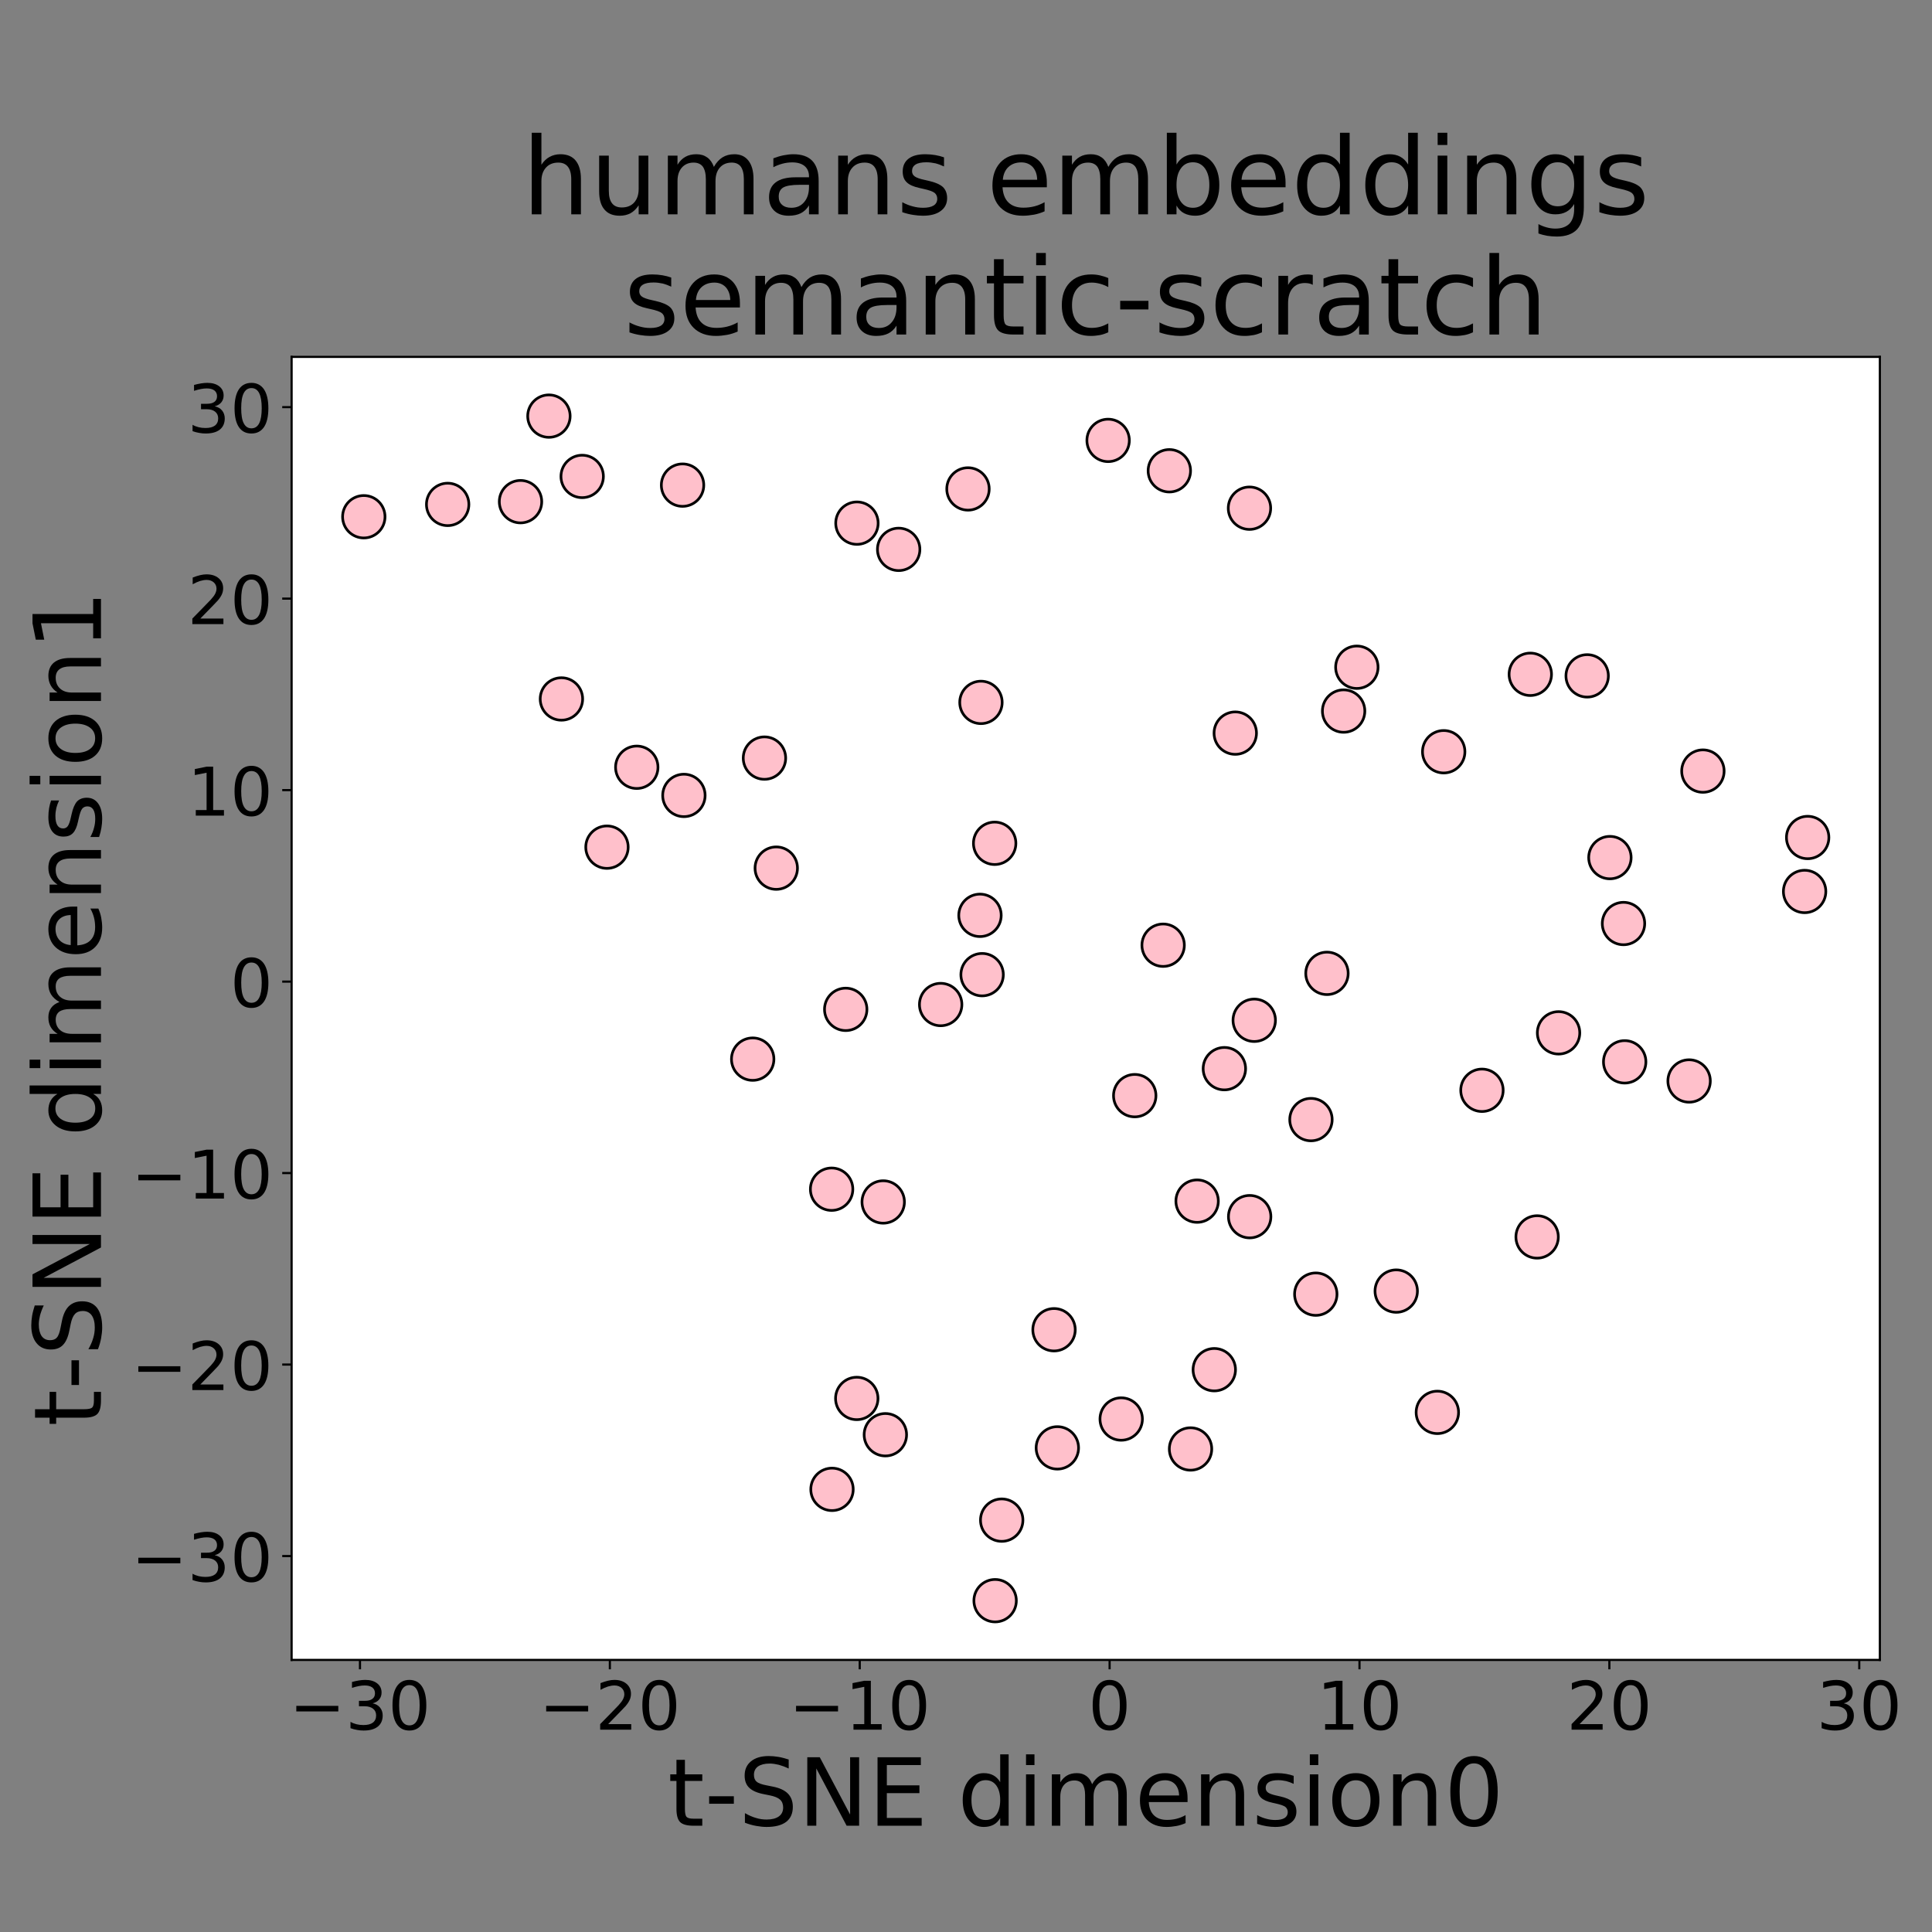 <?xml version="1.0" encoding="UTF-8"?>
<svg xmlns="http://www.w3.org/2000/svg" xmlns:xlink="http://www.w3.org/1999/xlink" width="720pt" height="720pt" viewBox="0 0 720 720" version="1.1">
<rect x="0" y="0" width="720" height="720" fill="#808080" stroke="none"/>
<defs>
<g>
<symbol overflow="visible" id="glyph0-0">
<path style="stroke:none;" d="M 10.148 -9.824 C 11.324 -9.574 12.25 -9.051 12.898 -8.25 C 13.551 -7.449 13.898 -6.449 13.898 -5.301 C 13.898 -3.5 13.273 -2.102 12.051 -1.125 C 10.801 -0.148 9.051 0.324 6.773 0.324 C 6 0.324 5.199 0.25 4.398 0.102 C 3.602 -0.023 2.75 -0.25 1.898 -0.551 L 1.898 -2.926 C 2.574 -2.523 3.324 -2.227 4.148 -2.023 C 4.949 -1.824 5.801 -1.727 6.699 -1.727 C 8.25 -1.727 9.426 -2.023 10.227 -2.625 C 11.023 -3.227 11.449 -4.125 11.449 -5.301 C 11.449 -6.352 11.074 -7.199 10.324 -7.801 C 9.574 -8.398 8.523 -8.727 7.176 -8.727 L 5.051 -8.727 L 5.051 -10.75 L 7.273 -10.75 C 8.477 -10.75 9.398 -10.977 10.051 -11.477 C 10.699 -11.949 11.023 -12.648 11.023 -13.574 C 11.023 -14.5 10.676 -15.227 10.023 -15.727 C 9.352 -16.227 8.398 -16.477 7.176 -16.477 C 6.5 -16.477 5.773 -16.398 5 -16.25 C 4.227 -16.102 3.375 -15.875 2.449 -15.574 L 2.449 -17.773 C 3.375 -18.023 4.25 -18.227 5.074 -18.352 C 5.875 -18.477 6.648 -18.551 7.398 -18.551 C 9.25 -18.551 10.727 -18.125 11.824 -17.273 C 12.926 -16.426 13.477 -15.273 13.477 -13.824 C 13.477 -12.824 13.176 -11.977 12.602 -11.273 C 12.023 -10.574 11.199 -10.074 10.148 -9.824 Z M 10.148 -9.824 "/>
</symbol>
<symbol overflow="visible" id="glyph0-1">
<path style="stroke:none;" d="M 7.949 -16.602 C 6.676 -16.602 5.727 -15.977 5.074 -14.727 C 4.426 -13.477 4.125 -11.602 4.125 -9.102 C 4.125 -6.602 4.426 -4.727 5.074 -3.477 C 5.727 -2.227 6.676 -1.602 7.949 -1.602 C 9.227 -1.602 10.176 -2.227 10.824 -3.477 C 11.449 -4.727 11.773 -6.602 11.773 -9.102 C 11.773 -11.602 11.449 -13.477 10.824 -14.727 C 10.176 -15.977 9.227 -16.602 7.949 -16.602 Z M 7.949 -18.551 C 9.977 -18.551 11.523 -17.727 12.625 -16.125 C 13.699 -14.5 14.25 -12.148 14.25 -9.102 C 14.25 -6.023 13.699 -3.676 12.625 -2.074 C 11.523 -0.477 9.977 0.324 7.926 0.324 C 5.875 0.324 4.324 -0.477 3.25 -2.074 C 2.176 -3.676 1.648 -6.023 1.648 -9.102 C 1.648 -12.148 2.176 -14.5 3.25 -16.125 C 4.324 -17.727 5.898 -18.551 7.949 -18.551 Z M 7.949 -18.551 "/>
</symbol>
<symbol overflow="visible" id="glyph0-2">
<path style="stroke:none;" d="M 4.801 -2.074 L 13.398 -2.074 L 13.398 0 L 1.824 0 L 1.824 -2.074 C 2.75 -3.023 4.023 -4.324 5.648 -5.977 C 7.25 -7.602 8.273 -8.648 8.699 -9.125 C 9.5 -10 10.051 -10.75 10.352 -11.375 C 10.648 -11.977 10.824 -12.602 10.824 -13.199 C 10.824 -14.148 10.477 -14.949 9.801 -15.551 C 9.125 -16.148 8.25 -16.477 7.148 -16.477 C 6.375 -16.477 5.551 -16.324 4.699 -16.074 C 3.852 -15.801 2.926 -15.398 1.949 -14.852 L 1.949 -17.352 C 2.949 -17.75 3.875 -18.051 4.727 -18.25 C 5.574 -18.449 6.375 -18.551 7.102 -18.551 C 8.977 -18.551 10.477 -18.074 11.602 -17.125 C 12.727 -16.176 13.301 -14.926 13.301 -13.352 C 13.301 -12.602 13.148 -11.875 12.875 -11.227 C 12.602 -10.551 12.102 -9.75 11.352 -8.852 C 11.148 -8.602 10.5 -7.926 9.398 -6.801 C 8.301 -5.676 6.773 -4.102 4.801 -2.074 Z M 4.801 -2.074 "/>
</symbol>
<symbol overflow="visible" id="glyph0-3">
<path style="stroke:none;" d="M 3.102 -2.074 L 7.125 -2.074 L 7.125 -15.977 L 2.75 -15.102 L 2.75 -17.352 L 7.102 -18.227 L 9.574 -18.227 L 9.574 -2.074 L 13.602 -2.074 L 13.602 0 L 3.102 0 Z M 3.102 -2.074 "/>
</symbol>
<symbol overflow="visible" id="glyph1-0">
<path style="stroke:none;" d="M 6.406 -24.57 L 6.406 -19.145 L 12.879 -19.145 L 12.879 -16.695 L 6.406 -16.695 L 6.406 -6.301 C 6.406 -4.727 6.613 -3.711 7.035 -3.289 C 7.453 -2.836 8.328 -2.625 9.66 -2.625 L 12.879 -2.625 L 12.879 0 L 9.66 0 C 7.211 0 5.531 -0.453 4.621 -1.363 C 3.711 -2.273 3.254 -3.922 3.254 -6.301 L 3.254 -16.695 L 0.945 -16.695 L 0.945 -19.145 L 3.254 -19.145 L 3.254 -24.57 Z M 6.406 -24.57 "/>
</symbol>
<symbol overflow="visible" id="glyph1-1">
<path style="stroke:none;" d="M 1.715 -10.988 L 10.922 -10.988 L 10.922 -8.191 L 1.715 -8.191 Z M 1.715 -10.988 "/>
</symbol>
<symbol overflow="visible" id="glyph1-2">
<path style="stroke:none;" d="M 18.727 -24.676 L 18.727 -21.316 C 17.395 -21.945 16.172 -22.398 15.016 -22.715 C 13.824 -22.996 12.703 -23.172 11.656 -23.172 C 9.766 -23.172 8.297 -22.785 7.281 -22.086 C 6.266 -21.352 5.773 -20.301 5.773 -18.969 C 5.773 -17.852 6.09 -16.977 6.789 -16.414 C 7.453 -15.82 8.75 -15.363 10.641 -15.016 L 12.738 -14.594 C 15.297 -14.105 17.184 -13.23 18.41 -12.004 C 19.637 -10.746 20.266 -9.102 20.266 -7.035 C 20.266 -4.551 19.426 -2.695 17.781 -1.434 C 16.102 -0.176 13.684 0.453 10.5 0.453 C 9.273 0.453 7.98 0.316 6.613 0.07 C 5.25 -0.176 3.852 -0.559 2.414 -1.121 L 2.414 -4.691 C 3.816 -3.887 5.18 -3.289 6.512 -2.906 C 7.84 -2.484 9.172 -2.309 10.5 -2.309 C 12.461 -2.309 13.965 -2.695 15.051 -3.465 C 16.102 -4.234 16.66 -5.32 16.66 -6.789 C 16.66 -8.051 16.273 -9.031 15.504 -9.73 C 14.734 -10.43 13.477 -10.953 11.727 -11.305 L 9.625 -11.727 C 7.035 -12.215 5.18 -13.02 4.023 -14.141 C 2.871 -15.227 2.309 -16.73 2.309 -18.691 C 2.309 -20.93 3.078 -22.715 4.691 -24.012 C 6.266 -25.305 8.469 -25.969 11.27 -25.969 C 12.461 -25.969 13.648 -25.863 14.91 -25.656 C 16.137 -25.445 17.395 -25.094 18.727 -24.676 Z M 18.727 -24.676 "/>
</symbol>
<symbol overflow="visible" id="glyph1-3">
<path style="stroke:none;" d="M 3.43 -25.516 L 8.086 -25.516 L 19.391 -4.164 L 19.391 -25.516 L 22.75 -25.516 L 22.75 0 L 18.094 0 L 6.789 -21.352 L 6.789 0 L 3.43 0 Z M 3.43 -25.516 "/>
</symbol>
<symbol overflow="visible" id="glyph1-4">
<path style="stroke:none;" d="M 3.43 -25.516 L 19.566 -25.516 L 19.566 -22.609 L 6.895 -22.609 L 6.895 -15.051 L 19.039 -15.051 L 19.039 -12.145 L 6.895 -12.145 L 6.895 -2.906 L 19.879 -2.906 L 19.879 0 L 3.43 0 Z M 3.43 -25.516 "/>
</symbol>
<symbol overflow="visible" id="glyph1-5">
<path style="stroke:none;" d=""/>
</symbol>
<symbol overflow="visible" id="glyph1-6">
<path style="stroke:none;" d="M 15.891 -16.238 L 15.891 -26.602 L 19.039 -26.602 L 19.039 0 L 15.891 0 L 15.891 -2.871 C 15.227 -1.715 14.387 -0.875 13.371 -0.352 C 12.355 0.176 11.164 0.453 9.766 0.453 C 7.453 0.453 5.566 -0.453 4.094 -2.273 C 2.625 -4.094 1.926 -6.547 1.926 -9.555 C 1.926 -12.566 2.625 -14.98 4.094 -16.836 C 5.566 -18.656 7.453 -19.602 9.766 -19.602 C 11.164 -19.602 12.355 -19.32 13.371 -18.762 C 14.387 -18.199 15.227 -17.359 15.891 -16.238 Z M 5.18 -9.555 C 5.18 -7.246 5.637 -5.426 6.578 -4.094 C 7.523 -2.766 8.82 -2.137 10.5 -2.137 C 12.18 -2.137 13.477 -2.766 14.453 -4.094 C 15.398 -5.426 15.891 -7.246 15.891 -9.555 C 15.891 -11.863 15.398 -13.648 14.453 -14.98 C 13.477 -16.309 12.18 -16.977 10.5 -16.977 C 8.82 -16.977 7.523 -16.309 6.578 -14.98 C 5.637 -13.648 5.18 -11.863 5.18 -9.555 Z M 5.18 -9.555 "/>
</symbol>
<symbol overflow="visible" id="glyph1-7">
<path style="stroke:none;" d="M 3.289 -19.145 L 6.441 -19.145 L 6.441 0 L 3.289 0 Z M 3.289 -26.602 L 6.441 -26.602 L 6.441 -22.609 L 3.289 -22.609 Z M 3.289 -26.602 "/>
</symbol>
<symbol overflow="visible" id="glyph1-8">
<path style="stroke:none;" d="M 18.199 -15.469 C 18.969 -16.871 19.914 -17.887 21 -18.586 C 22.086 -19.25 23.379 -19.602 24.887 -19.602 C 26.844 -19.602 28.387 -18.898 29.469 -17.5 C 30.555 -16.102 31.113 -14.105 31.113 -11.551 L 31.113 0 L 27.965 0 L 27.965 -11.445 C 27.965 -13.266 27.613 -14.629 26.984 -15.539 C 26.32 -16.414 25.34 -16.871 24.012 -16.871 C 22.363 -16.871 21.07 -16.309 20.125 -15.227 C 19.18 -14.141 18.727 -12.672 18.727 -10.816 L 18.727 0 L 15.574 0 L 15.574 -11.445 C 15.574 -13.266 15.227 -14.629 14.594 -15.539 C 13.93 -16.414 12.914 -16.871 11.586 -16.871 C 9.977 -16.871 8.68 -16.309 7.734 -15.227 C 6.789 -14.141 6.336 -12.672 6.336 -10.816 L 6.336 0 L 3.184 0 L 3.184 -19.145 L 6.336 -19.145 L 6.336 -16.172 C 7.035 -17.324 7.91 -18.199 8.926 -18.762 C 9.906 -19.32 11.094 -19.602 12.496 -19.602 C 13.895 -19.602 15.051 -19.25 16.031 -18.551 C 17.012 -17.852 17.711 -16.801 18.199 -15.469 Z M 18.199 -15.469 "/>
</symbol>
<symbol overflow="visible" id="glyph1-9">
<path style="stroke:none;" d="M 19.672 -10.359 L 19.672 -8.82 L 5.215 -8.82 C 5.355 -6.648 5.984 -4.969 7.176 -3.852 C 8.328 -2.73 9.941 -2.172 12.039 -2.172 C 13.23 -2.172 14.422 -2.309 15.539 -2.59 C 16.66 -2.871 17.816 -3.324 18.934 -3.953 L 18.934 -0.98 C 17.816 -0.488 16.66 -0.105 15.469 0.105 C 14.281 0.316 13.055 0.453 11.863 0.453 C 8.785 0.453 6.371 -0.422 4.586 -2.172 C 2.801 -3.922 1.926 -6.336 1.926 -9.379 C 1.926 -12.496 2.766 -14.98 4.445 -16.836 C 6.125 -18.656 8.434 -19.602 11.305 -19.602 C 13.895 -19.602 15.926 -18.762 17.43 -17.113 C 18.898 -15.434 19.672 -13.195 19.672 -10.359 Z M 16.52 -11.27 C 16.484 -12.984 15.996 -14.352 15.086 -15.398 C 14.141 -16.414 12.879 -16.941 11.34 -16.941 C 9.59 -16.941 8.191 -16.414 7.141 -15.434 C 6.09 -14.453 5.461 -13.055 5.32 -11.27 Z M 16.52 -11.27 "/>
</symbol>
<symbol overflow="visible" id="glyph1-10">
<path style="stroke:none;" d="M 19.215 -11.551 L 19.215 0 L 16.066 0 L 16.066 -11.445 C 16.066 -13.266 15.68 -14.594 14.98 -15.504 C 14.281 -16.414 13.23 -16.871 11.828 -16.871 C 10.113 -16.871 8.785 -16.309 7.805 -15.227 C 6.824 -14.141 6.336 -12.672 6.336 -10.816 L 6.336 0 L 3.184 0 L 3.184 -19.145 L 6.336 -19.145 L 6.336 -16.172 C 7.07 -17.289 7.945 -18.164 8.996 -18.727 C 10.012 -19.285 11.199 -19.602 12.531 -19.602 C 14.699 -19.602 16.379 -18.898 17.5 -17.535 C 18.621 -16.172 19.215 -14.176 19.215 -11.551 Z M 19.215 -11.551 "/>
</symbol>
<symbol overflow="visible" id="glyph1-11">
<path style="stroke:none;" d="M 15.504 -18.586 L 15.504 -15.609 C 14.594 -16.031 13.684 -16.379 12.738 -16.625 C 11.762 -16.836 10.781 -16.977 9.766 -16.977 C 8.191 -16.977 7 -16.73 6.23 -16.238 C 5.461 -15.75 5.074 -15.051 5.074 -14.105 C 5.074 -13.371 5.355 -12.809 5.914 -12.391 C 6.477 -11.969 7.594 -11.551 9.273 -11.199 L 10.359 -10.953 C 12.602 -10.465 14.176 -9.766 15.121 -8.926 C 16.031 -8.051 16.52 -6.824 16.52 -5.285 C 16.52 -3.5 15.82 -2.102 14.422 -1.086 C 13.02 -0.035 11.059 0.453 8.609 0.453 C 7.559 0.453 6.512 0.352 5.391 0.176 C 4.27 0 3.113 -0.281 1.891 -0.699 L 1.891 -3.953 C 3.047 -3.324 4.199 -2.871 5.32 -2.59 C 6.441 -2.273 7.559 -2.137 8.68 -2.137 C 10.148 -2.137 11.305 -2.379 12.109 -2.871 C 12.879 -3.359 13.301 -4.094 13.301 -5.039 C 13.301 -5.879 12.984 -6.547 12.426 -7 C 11.863 -7.453 10.605 -7.91 8.645 -8.328 L 7.559 -8.574 C 5.602 -8.996 4.164 -9.625 3.324 -10.465 C 2.449 -11.305 2.031 -12.461 2.031 -13.965 C 2.031 -15.75 2.66 -17.148 3.922 -18.129 C 5.18 -19.109 7 -19.602 9.379 -19.602 C 10.535 -19.602 11.621 -19.496 12.672 -19.32 C 13.684 -19.145 14.629 -18.898 15.504 -18.586 Z M 15.504 -18.586 "/>
</symbol>
<symbol overflow="visible" id="glyph1-12">
<path style="stroke:none;" d="M 10.711 -16.941 C 9.031 -16.941 7.699 -16.273 6.719 -14.945 C 5.738 -13.613 5.25 -11.828 5.25 -9.555 C 5.25 -7.246 5.703 -5.461 6.684 -4.129 C 7.664 -2.801 8.996 -2.172 10.711 -2.172 C 12.391 -2.172 13.719 -2.801 14.699 -4.129 C 15.68 -5.461 16.172 -7.246 16.172 -9.555 C 16.172 -11.797 15.68 -13.613 14.699 -14.945 C 13.719 -16.273 12.391 -16.941 10.711 -16.941 Z M 10.711 -19.602 C 13.441 -19.602 15.574 -18.691 17.148 -16.941 C 18.691 -15.156 19.496 -12.703 19.496 -9.555 C 19.496 -6.406 18.691 -3.953 17.148 -2.203 C 15.574 -0.422 13.441 0.453 10.711 0.453 C 7.945 0.453 5.773 -0.422 4.234 -2.203 C 2.695 -3.953 1.926 -6.406 1.926 -9.555 C 1.926 -12.703 2.695 -15.156 4.234 -16.941 C 5.773 -18.691 7.945 -19.602 10.711 -19.602 Z M 10.711 -19.602 "/>
</symbol>
<symbol overflow="visible" id="glyph1-13">
<path style="stroke:none;" d="M 11.129 -23.238 C 9.344 -23.238 8.016 -22.363 7.105 -20.613 C 6.195 -18.863 5.773 -16.238 5.773 -12.738 C 5.773 -9.238 6.195 -6.613 7.105 -4.863 C 8.016 -3.113 9.344 -2.238 11.129 -2.238 C 12.914 -2.238 14.246 -3.113 15.156 -4.863 C 16.031 -6.613 16.484 -9.238 16.484 -12.738 C 16.484 -16.238 16.031 -18.863 15.156 -20.613 C 14.246 -22.363 12.914 -23.238 11.129 -23.238 Z M 11.129 -25.969 C 13.965 -25.969 16.137 -24.816 17.676 -22.574 C 19.18 -20.301 19.949 -17.012 19.949 -12.738 C 19.949 -8.434 19.18 -5.145 17.676 -2.906 C 16.137 -0.664 13.965 0.453 11.094 0.453 C 8.227 0.453 6.055 -0.664 4.551 -2.906 C 3.047 -5.145 2.309 -8.434 2.309 -12.738 C 2.309 -17.012 3.047 -20.301 4.551 -22.574 C 6.055 -24.816 8.262 -25.969 11.129 -25.969 Z M 11.129 -25.969 "/>
</symbol>
<symbol overflow="visible" id="glyph2-0">
<path style="stroke:none;" d="M -24.57 -6.406 L -19.145 -6.406 L -19.145 -12.879 L -16.695 -12.879 L -16.695 -6.406 L -6.301 -6.406 C -4.727 -6.406 -3.711 -6.613 -3.289 -7.035 C -2.836 -7.453 -2.625 -8.328 -2.625 -9.66 L -2.625 -12.879 L 0 -12.879 L 0 -9.66 C 0 -7.211 -0.453 -5.531 -1.363 -4.621 C -2.273 -3.711 -3.922 -3.254 -6.301 -3.254 L -16.695 -3.254 L -16.695 -0.945 L -19.145 -0.945 L -19.145 -3.254 L -24.57 -3.254 Z M -24.57 -6.406 "/>
</symbol>
<symbol overflow="visible" id="glyph2-1">
<path style="stroke:none;" d="M -10.988 -1.715 L -10.988 -10.922 L -8.191 -10.922 L -8.191 -1.715 Z M -10.988 -1.715 "/>
</symbol>
<symbol overflow="visible" id="glyph2-2">
<path style="stroke:none;" d="M -24.676 -18.727 L -21.316 -18.727 C -21.945 -17.395 -22.398 -16.172 -22.715 -15.016 C -22.996 -13.824 -23.172 -12.703 -23.172 -11.656 C -23.172 -9.766 -22.785 -8.297 -22.086 -7.281 C -21.352 -6.266 -20.301 -5.773 -18.969 -5.773 C -17.852 -5.773 -16.977 -6.09 -16.414 -6.789 C -15.82 -7.453 -15.363 -8.75 -15.016 -10.641 L -14.594 -12.738 C -14.105 -15.297 -13.23 -17.184 -12.004 -18.41 C -10.746 -19.637 -9.102 -20.266 -7.035 -20.266 C -4.551 -20.266 -2.695 -19.426 -1.434 -17.781 C -0.176 -16.102 0.453 -13.684 0.453 -10.5 C 0.453 -9.273 0.316 -7.98 0.07 -6.613 C -0.176 -5.25 -0.559 -3.852 -1.121 -2.414 L -4.691 -2.414 C -3.887 -3.816 -3.289 -5.18 -2.906 -6.512 C -2.484 -7.84 -2.309 -9.172 -2.309 -10.5 C -2.309 -12.461 -2.695 -13.965 -3.465 -15.051 C -4.234 -16.102 -5.32 -16.66 -6.789 -16.66 C -8.051 -16.66 -9.031 -16.273 -9.73 -15.504 C -10.43 -14.734 -10.953 -13.477 -11.305 -11.727 L -11.727 -9.625 C -12.215 -7.035 -13.02 -5.18 -14.141 -4.023 C -15.227 -2.871 -16.73 -2.309 -18.691 -2.309 C -20.93 -2.309 -22.715 -3.078 -24.012 -4.691 C -25.305 -6.266 -25.969 -8.469 -25.969 -11.27 C -25.969 -12.461 -25.863 -13.648 -25.656 -14.91 C -25.445 -16.137 -25.094 -17.395 -24.676 -18.727 Z M -24.676 -18.727 "/>
</symbol>
<symbol overflow="visible" id="glyph2-3">
<path style="stroke:none;" d="M -25.516 -3.43 L -25.516 -8.086 L -4.164 -19.391 L -25.516 -19.391 L -25.516 -22.75 L 0 -22.75 L 0 -18.094 L -21.352 -6.789 L 0 -6.789 L 0 -3.43 Z M -25.516 -3.43 "/>
</symbol>
<symbol overflow="visible" id="glyph2-4">
<path style="stroke:none;" d="M -25.516 -3.43 L -25.516 -19.566 L -22.609 -19.566 L -22.609 -6.895 L -15.051 -6.895 L -15.051 -19.039 L -12.145 -19.039 L -12.145 -6.895 L -2.906 -6.895 L -2.906 -19.879 L 0 -19.879 L 0 -3.43 Z M -25.516 -3.43 "/>
</symbol>
<symbol overflow="visible" id="glyph2-5">
<path style="stroke:none;" d=""/>
</symbol>
<symbol overflow="visible" id="glyph2-6">
<path style="stroke:none;" d="M -16.238 -15.891 L -26.602 -15.891 L -26.602 -19.039 L 0 -19.039 L 0 -15.891 L -2.871 -15.891 C -1.715 -15.227 -0.875 -14.387 -0.352 -13.371 C 0.176 -12.355 0.453 -11.164 0.453 -9.766 C 0.453 -7.453 -0.453 -5.566 -2.273 -4.094 C -4.094 -2.625 -6.547 -1.926 -9.555 -1.926 C -12.566 -1.926 -14.98 -2.625 -16.836 -4.094 C -18.656 -5.566 -19.602 -7.453 -19.602 -9.766 C -19.602 -11.164 -19.32 -12.355 -18.762 -13.371 C -18.199 -14.387 -17.359 -15.227 -16.238 -15.891 Z M -9.555 -5.18 C -7.246 -5.18 -5.426 -5.637 -4.094 -6.578 C -2.766 -7.523 -2.137 -8.82 -2.137 -10.5 C -2.137 -12.18 -2.766 -13.477 -4.094 -14.453 C -5.426 -15.398 -7.246 -15.891 -9.555 -15.891 C -11.863 -15.891 -13.648 -15.398 -14.98 -14.453 C -16.309 -13.477 -16.977 -12.18 -16.977 -10.5 C -16.977 -8.82 -16.309 -7.523 -14.98 -6.578 C -13.648 -5.637 -11.863 -5.18 -9.555 -5.18 Z M -9.555 -5.18 "/>
</symbol>
<symbol overflow="visible" id="glyph2-7">
<path style="stroke:none;" d="M -19.145 -3.289 L -19.145 -6.441 L 0 -6.441 L 0 -3.289 Z M -26.602 -3.289 L -26.602 -6.441 L -22.609 -6.441 L -22.609 -3.289 Z M -26.602 -3.289 "/>
</symbol>
<symbol overflow="visible" id="glyph2-8">
<path style="stroke:none;" d="M -15.469 -18.199 C -16.871 -18.969 -17.887 -19.914 -18.586 -21 C -19.25 -22.086 -19.602 -23.379 -19.602 -24.887 C -19.602 -26.844 -18.898 -28.387 -17.5 -29.469 C -16.102 -30.555 -14.105 -31.113 -11.551 -31.113 L 0 -31.113 L 0 -27.965 L -11.445 -27.965 C -13.266 -27.965 -14.629 -27.613 -15.539 -26.984 C -16.414 -26.32 -16.871 -25.34 -16.871 -24.012 C -16.871 -22.363 -16.309 -21.07 -15.227 -20.125 C -14.141 -19.18 -12.672 -18.727 -10.816 -18.727 L 0 -18.727 L 0 -15.574 L -11.445 -15.574 C -13.266 -15.574 -14.629 -15.227 -15.539 -14.594 C -16.414 -13.93 -16.871 -12.914 -16.871 -11.586 C -16.871 -9.977 -16.309 -8.68 -15.227 -7.734 C -14.141 -6.789 -12.672 -6.336 -10.816 -6.336 L 0 -6.336 L 0 -3.184 L -19.145 -3.184 L -19.145 -6.336 L -16.172 -6.336 C -17.324 -7.035 -18.199 -7.91 -18.762 -8.926 C -19.32 -9.906 -19.602 -11.094 -19.602 -12.496 C -19.602 -13.895 -19.25 -15.051 -18.551 -16.031 C -17.852 -17.012 -16.801 -17.711 -15.469 -18.199 Z M -15.469 -18.199 "/>
</symbol>
<symbol overflow="visible" id="glyph2-9">
<path style="stroke:none;" d="M -10.359 -19.672 L -8.82 -19.672 L -8.82 -5.215 C -6.648 -5.355 -4.969 -5.984 -3.852 -7.176 C -2.73 -8.328 -2.172 -9.941 -2.172 -12.039 C -2.172 -13.23 -2.309 -14.422 -2.59 -15.539 C -2.871 -16.66 -3.324 -17.816 -3.953 -18.934 L -0.98 -18.934 C -0.488 -17.816 -0.105 -16.66 0.105 -15.469 C 0.316 -14.281 0.453 -13.055 0.453 -11.863 C 0.453 -8.785 -0.422 -6.371 -2.172 -4.586 C -3.922 -2.801 -6.336 -1.926 -9.379 -1.926 C -12.496 -1.926 -14.98 -2.766 -16.836 -4.445 C -18.656 -6.125 -19.602 -8.434 -19.602 -11.305 C -19.602 -13.895 -18.762 -15.926 -17.113 -17.43 C -15.434 -18.898 -13.195 -19.672 -10.359 -19.672 Z M -11.27 -16.52 C -12.984 -16.484 -14.352 -15.996 -15.398 -15.086 C -16.414 -14.141 -16.941 -12.879 -16.941 -11.34 C -16.941 -9.59 -16.414 -8.191 -15.434 -7.141 C -14.453 -6.09 -13.055 -5.461 -11.27 -5.32 Z M -11.27 -16.52 "/>
</symbol>
<symbol overflow="visible" id="glyph2-10">
<path style="stroke:none;" d="M -11.551 -19.215 L 0 -19.215 L 0 -16.066 L -11.445 -16.066 C -13.266 -16.066 -14.594 -15.68 -15.504 -14.98 C -16.414 -14.281 -16.871 -13.23 -16.871 -11.828 C -16.871 -10.113 -16.309 -8.785 -15.227 -7.805 C -14.141 -6.824 -12.672 -6.336 -10.816 -6.336 L 0 -6.336 L 0 -3.184 L -19.145 -3.184 L -19.145 -6.336 L -16.172 -6.336 C -17.289 -7.07 -18.164 -7.945 -18.727 -8.996 C -19.285 -10.012 -19.602 -11.199 -19.602 -12.531 C -19.602 -14.699 -18.898 -16.379 -17.535 -17.5 C -16.172 -18.621 -14.176 -19.215 -11.551 -19.215 Z M -11.551 -19.215 "/>
</symbol>
<symbol overflow="visible" id="glyph2-11">
<path style="stroke:none;" d="M -18.586 -15.504 L -15.609 -15.504 C -16.031 -14.594 -16.379 -13.684 -16.625 -12.738 C -16.836 -11.762 -16.977 -10.781 -16.977 -9.766 C -16.977 -8.191 -16.73 -7 -16.238 -6.23 C -15.75 -5.461 -15.051 -5.074 -14.105 -5.074 C -13.371 -5.074 -12.809 -5.355 -12.391 -5.914 C -11.969 -6.477 -11.551 -7.594 -11.199 -9.273 L -10.953 -10.359 C -10.465 -12.602 -9.766 -14.176 -8.926 -15.121 C -8.051 -16.031 -6.824 -16.52 -5.285 -16.52 C -3.5 -16.52 -2.102 -15.82 -1.086 -14.422 C -0.035 -13.02 0.453 -11.059 0.453 -8.609 C 0.453 -7.559 0.352 -6.512 0.176 -5.391 C 0 -4.27 -0.281 -3.113 -0.699 -1.891 L -3.953 -1.891 C -3.324 -3.047 -2.871 -4.199 -2.59 -5.32 C -2.273 -6.441 -2.137 -7.559 -2.137 -8.68 C -2.137 -10.148 -2.379 -11.305 -2.871 -12.109 C -3.359 -12.879 -4.094 -13.301 -5.039 -13.301 C -5.879 -13.301 -6.547 -12.984 -7 -12.426 C -7.453 -11.863 -7.91 -10.605 -8.328 -8.645 L -8.574 -7.559 C -8.996 -5.602 -9.625 -4.164 -10.465 -3.324 C -11.305 -2.449 -12.461 -2.031 -13.965 -2.031 C -15.75 -2.031 -17.148 -2.66 -18.129 -3.922 C -19.109 -5.18 -19.602 -7 -19.602 -9.379 C -19.602 -10.535 -19.496 -11.621 -19.32 -12.672 C -19.145 -13.684 -18.898 -14.629 -18.586 -15.504 Z M -18.586 -15.504 "/>
</symbol>
<symbol overflow="visible" id="glyph2-12">
<path style="stroke:none;" d="M -16.941 -10.711 C -16.941 -9.031 -16.273 -7.699 -14.945 -6.719 C -13.613 -5.738 -11.828 -5.25 -9.555 -5.25 C -7.246 -5.25 -5.461 -5.703 -4.129 -6.684 C -2.801 -7.664 -2.172 -8.996 -2.172 -10.711 C -2.172 -12.391 -2.801 -13.719 -4.129 -14.699 C -5.461 -15.68 -7.246 -16.172 -9.555 -16.172 C -11.797 -16.172 -13.613 -15.68 -14.945 -14.699 C -16.273 -13.719 -16.941 -12.391 -16.941 -10.711 Z M -19.602 -10.711 C -19.602 -13.441 -18.691 -15.574 -16.941 -17.148 C -15.156 -18.691 -12.703 -19.496 -9.555 -19.496 C -6.406 -19.496 -3.953 -18.691 -2.203 -17.148 C -0.422 -15.574 0.453 -13.441 0.453 -10.711 C 0.453 -7.945 -0.422 -5.773 -2.203 -4.234 C -3.953 -2.695 -6.406 -1.926 -9.555 -1.926 C -12.703 -1.926 -15.156 -2.695 -16.941 -4.234 C -18.691 -5.773 -19.602 -7.945 -19.602 -10.711 Z M -19.602 -10.711 "/>
</symbol>
<symbol overflow="visible" id="glyph2-13">
<path style="stroke:none;" d="M -2.906 -4.34 L -2.906 -9.977 L -22.363 -9.977 L -21.141 -3.852 L -24.289 -3.852 L -25.516 -9.941 L -25.516 -13.406 L -2.906 -13.406 L -2.906 -19.039 L 0 -19.039 L 0 -4.34 Z M -2.906 -4.34 "/>
</symbol>
<symbol overflow="visible" id="glyph3-0">
<path style="stroke:none;" d="M 21.961 -13.199 L 21.961 0 L 18.359 0 L 18.359 -13.078 C 18.359 -15.16 17.922 -16.68 17.121 -17.719 C 16.32 -18.762 15.121 -19.281 13.52 -19.281 C 11.559 -19.281 10.039 -18.641 8.922 -17.398 C 7.801 -16.16 7.238 -14.48 7.238 -12.359 L 7.238 0 L 3.641 0 L 3.641 -30.398 L 7.238 -30.398 L 7.238 -18.48 C 8.078 -19.762 9.078 -20.762 10.281 -21.398 C 11.441 -22.039 12.801 -22.398 14.32 -22.398 C 16.801 -22.398 18.719 -21.602 20 -20.039 C 21.281 -18.48 21.961 -16.199 21.961 -13.199 Z M 21.961 -13.199 "/>
</symbol>
<symbol overflow="visible" id="glyph3-1">
<path style="stroke:none;" d="M 3.398 -8.641 L 3.398 -21.879 L 7 -21.879 L 7 -8.762 C 7 -6.68 7.398 -5.16 8.199 -4.121 C 9 -3.078 10.199 -2.559 11.84 -2.559 C 13.762 -2.559 15.32 -3.16 16.441 -4.398 C 17.559 -5.641 18.121 -7.32 18.121 -9.48 L 18.121 -21.879 L 21.719 -21.879 L 21.719 0 L 18.121 0 L 18.121 -3.359 C 17.238 -2 16.199 -1.039 15.078 -0.398 C 13.922 0.199 12.602 0.52 11.078 0.52 C 8.559 0.52 6.641 -0.238 5.359 -1.801 C 4.039 -3.32 3.398 -5.602 3.398 -8.641 Z M 12.441 -22.398 Z M 12.441 -22.398 "/>
</symbol>
<symbol overflow="visible" id="glyph3-2">
<path style="stroke:none;" d="M 20.801 -17.68 C 21.68 -19.281 22.762 -20.441 24 -21.238 C 25.238 -22 26.719 -22.398 28.441 -22.398 C 30.68 -22.398 32.441 -21.602 33.68 -20 C 34.922 -18.398 35.559 -16.121 35.559 -13.199 L 35.559 0 L 31.961 0 L 31.961 -13.078 C 31.961 -15.16 31.559 -16.719 30.84 -17.762 C 30.078 -18.762 28.961 -19.281 27.441 -19.281 C 25.559 -19.281 24.078 -18.641 23 -17.398 C 21.922 -16.16 21.398 -14.48 21.398 -12.359 L 21.398 0 L 17.801 0 L 17.801 -13.078 C 17.801 -15.16 17.398 -16.719 16.68 -17.762 C 15.922 -18.762 14.762 -19.281 13.238 -19.281 C 11.398 -19.281 9.922 -18.641 8.84 -17.398 C 7.762 -16.16 7.238 -14.48 7.238 -12.359 L 7.238 0 L 3.641 0 L 3.641 -21.879 L 7.238 -21.879 L 7.238 -18.48 C 8.039 -19.801 9.039 -20.801 10.199 -21.441 C 11.32 -22.078 12.68 -22.398 14.281 -22.398 C 15.879 -22.398 17.199 -22 18.32 -21.199 C 19.441 -20.398 20.238 -19.199 20.801 -17.68 Z M 20.801 -17.68 "/>
</symbol>
<symbol overflow="visible" id="glyph3-3">
<path style="stroke:none;" d="M 13.719 -11 C 10.801 -11 8.801 -10.641 7.68 -10 C 6.559 -9.32 6 -8.199 6 -6.602 C 6 -5.32 6.398 -4.281 7.238 -3.559 C 8.078 -2.801 9.238 -2.441 10.68 -2.441 C 12.68 -2.441 14.281 -3.121 15.48 -4.559 C 16.68 -5.961 17.281 -7.84 17.281 -10.199 L 17.281 -11 Z M 20.879 -12.48 L 20.879 0 L 17.281 0 L 17.281 -3.32 C 16.441 -1.961 15.398 -1 14.199 -0.398 C 13 0.199 11.48 0.52 9.719 0.52 C 7.48 0.52 5.68 -0.078 4.359 -1.32 C 3.039 -2.559 2.398 -4.238 2.398 -6.359 C 2.398 -8.801 3.199 -10.641 4.879 -11.922 C 6.52 -13.16 8.961 -13.801 12.238 -13.801 L 17.281 -13.801 L 17.281 -14.16 C 17.281 -15.801 16.719 -17.078 15.641 -18 C 14.559 -18.879 13.039 -19.359 11.078 -19.359 C 9.801 -19.359 8.602 -19.199 7.398 -18.879 C 6.199 -18.559 5.078 -18.121 4 -17.559 L 4 -20.879 C 5.281 -21.359 6.559 -21.762 7.801 -22 C 9.039 -22.238 10.238 -22.398 11.441 -22.398 C 14.602 -22.398 16.961 -21.559 18.52 -19.922 C 20.078 -18.281 20.879 -15.801 20.879 -12.48 Z M 20.879 -12.48 "/>
</symbol>
<symbol overflow="visible" id="glyph3-4">
<path style="stroke:none;" d="M 21.961 -13.199 L 21.961 0 L 18.359 0 L 18.359 -13.078 C 18.359 -15.16 17.922 -16.68 17.121 -17.719 C 16.32 -18.762 15.121 -19.281 13.52 -19.281 C 11.559 -19.281 10.039 -18.641 8.922 -17.398 C 7.801 -16.16 7.238 -14.48 7.238 -12.359 L 7.238 0 L 3.641 0 L 3.641 -21.879 L 7.238 -21.879 L 7.238 -18.48 C 8.078 -19.762 9.078 -20.762 10.281 -21.398 C 11.441 -22.039 12.801 -22.398 14.32 -22.398 C 16.801 -22.398 18.719 -21.602 20 -20.039 C 21.281 -18.48 21.961 -16.199 21.961 -13.199 Z M 21.961 -13.199 "/>
</symbol>
<symbol overflow="visible" id="glyph3-5">
<path style="stroke:none;" d="M 17.719 -21.238 L 17.719 -17.84 C 16.68 -18.32 15.641 -18.719 14.559 -19 C 13.441 -19.238 12.32 -19.398 11.16 -19.398 C 9.359 -19.398 8 -19.121 7.121 -18.559 C 6.238 -18 5.801 -17.199 5.801 -16.121 C 5.801 -15.281 6.121 -14.641 6.762 -14.16 C 7.398 -13.68 8.68 -13.199 10.602 -12.801 L 11.84 -12.52 C 14.398 -11.961 16.199 -11.16 17.281 -10.199 C 18.32 -9.199 18.879 -7.801 18.879 -6.039 C 18.879 -4 18.078 -2.398 16.48 -1.238 C 14.879 -0.039 12.641 0.52 9.84 0.52 C 8.641 0.52 7.441 0.398 6.16 0.199 C 4.879 0 3.559 -0.32 2.16 -0.801 L 2.16 -4.52 C 3.48 -3.801 4.801 -3.281 6.078 -2.961 C 7.359 -2.602 8.641 -2.441 9.922 -2.441 C 11.602 -2.441 12.922 -2.719 13.84 -3.281 C 14.719 -3.84 15.199 -4.68 15.199 -5.762 C 15.199 -6.719 14.84 -7.48 14.199 -8 C 13.559 -8.52 12.121 -9.039 9.879 -9.52 L 8.641 -9.801 C 6.398 -10.281 4.762 -11 3.801 -11.961 C 2.801 -12.922 2.32 -14.238 2.32 -15.961 C 2.32 -18 3.039 -19.602 4.48 -20.719 C 5.922 -21.84 8 -22.398 10.719 -22.398 C 12.039 -22.398 13.281 -22.281 14.48 -22.078 C 15.641 -21.879 16.719 -21.602 17.719 -21.238 Z M 17.719 -21.238 "/>
</symbol>
<symbol overflow="visible" id="glyph3-6">
<path style="stroke:none;" d=""/>
</symbol>
<symbol overflow="visible" id="glyph3-7">
<path style="stroke:none;" d="M 22.48 -11.84 L 22.48 -10.078 L 5.961 -10.078 C 6.121 -7.602 6.84 -5.68 8.199 -4.398 C 9.52 -3.121 11.359 -2.48 13.762 -2.48 C 15.121 -2.48 16.48 -2.641 17.762 -2.961 C 19.039 -3.281 20.359 -3.801 21.641 -4.52 L 21.641 -1.121 C 20.359 -0.559 19.039 -0.121 17.68 0.121 C 16.32 0.359 14.922 0.52 13.559 0.52 C 10.039 0.52 7.281 -0.48 5.238 -2.48 C 3.199 -4.48 2.199 -7.238 2.199 -10.719 C 2.199 -14.281 3.16 -17.121 5.078 -19.238 C 7 -21.32 9.641 -22.398 12.922 -22.398 C 15.879 -22.398 18.199 -21.441 19.922 -19.559 C 21.602 -17.641 22.48 -15.078 22.48 -11.84 Z M 18.879 -12.879 C 18.84 -14.84 18.281 -16.398 17.238 -17.602 C 16.16 -18.762 14.719 -19.359 12.961 -19.359 C 10.961 -19.359 9.359 -18.762 8.16 -17.641 C 6.961 -16.52 6.238 -14.922 6.078 -12.879 Z M 18.879 -12.879 "/>
</symbol>
<symbol overflow="visible" id="glyph3-8">
<path style="stroke:none;" d="M 19.48 -10.922 C 19.48 -13.559 18.922 -15.602 17.84 -17.121 C 16.719 -18.641 15.238 -19.398 13.359 -19.398 C 11.441 -19.398 9.961 -18.641 8.879 -17.121 C 7.762 -15.602 7.238 -13.559 7.238 -10.922 C 7.238 -8.281 7.762 -6.199 8.879 -4.68 C 9.961 -3.16 11.441 -2.441 13.359 -2.441 C 15.238 -2.441 16.719 -3.16 17.84 -4.68 C 18.922 -6.199 19.48 -8.281 19.48 -10.922 Z M 7.238 -18.559 C 7.961 -19.84 8.922 -20.801 10.078 -21.441 C 11.238 -22.078 12.641 -22.398 14.238 -22.398 C 16.879 -22.398 19.039 -21.32 20.719 -19.238 C 22.359 -17.121 23.199 -14.359 23.199 -10.922 C 23.199 -7.48 22.359 -4.68 20.719 -2.602 C 19.039 -0.52 16.879 0.52 14.238 0.52 C 12.641 0.52 11.238 0.199 10.078 -0.398 C 8.922 -1 7.961 -1.961 7.238 -3.281 L 7.238 0 L 3.641 0 L 3.641 -30.398 L 7.238 -30.398 Z M 7.238 -18.559 "/>
</symbol>
<symbol overflow="visible" id="glyph3-9">
<path style="stroke:none;" d="M 18.16 -18.559 L 18.16 -30.398 L 21.762 -30.398 L 21.762 0 L 18.16 0 L 18.16 -3.281 C 17.398 -1.961 16.441 -1 15.281 -0.398 C 14.121 0.199 12.762 0.52 11.16 0.52 C 8.52 0.52 6.359 -0.52 4.68 -2.602 C 3 -4.68 2.199 -7.48 2.199 -10.922 C 2.199 -14.359 3 -17.121 4.68 -19.238 C 6.359 -21.32 8.52 -22.398 11.16 -22.398 C 12.762 -22.398 14.121 -22.078 15.281 -21.441 C 16.441 -20.801 17.398 -19.84 18.16 -18.559 Z M 5.922 -10.922 C 5.922 -8.281 6.441 -6.199 7.52 -4.68 C 8.602 -3.16 10.078 -2.441 12 -2.441 C 13.922 -2.441 15.398 -3.16 16.52 -4.68 C 17.602 -6.199 18.16 -8.281 18.16 -10.922 C 18.16 -13.559 17.602 -15.602 16.52 -17.121 C 15.398 -18.641 13.922 -19.398 12 -19.398 C 10.078 -19.398 8.602 -18.641 7.52 -17.121 C 6.441 -15.602 5.922 -13.559 5.922 -10.922 Z M 5.922 -10.922 "/>
</symbol>
<symbol overflow="visible" id="glyph3-10">
<path style="stroke:none;" d="M 3.762 -21.879 L 7.359 -21.879 L 7.359 0 L 3.762 0 Z M 3.762 -30.398 L 7.359 -30.398 L 7.359 -25.84 L 3.762 -25.84 Z M 3.762 -30.398 "/>
</symbol>
<symbol overflow="visible" id="glyph3-11">
<path style="stroke:none;" d="M 18.16 -11.199 C 18.16 -13.762 17.602 -15.801 16.559 -17.238 C 15.48 -18.68 13.961 -19.398 12.039 -19.398 C 10.121 -19.398 8.602 -18.68 7.52 -17.238 C 6.441 -15.801 5.922 -13.762 5.922 -11.199 C 5.922 -8.602 6.441 -6.602 7.52 -5.16 C 8.602 -3.719 10.121 -3 12.039 -3 C 13.961 -3 15.48 -3.719 16.559 -5.16 C 17.602 -6.602 18.16 -8.602 18.16 -11.199 Z M 21.762 -2.719 C 21.762 0.961 20.922 3.719 19.281 5.559 C 17.602 7.359 15.078 8.281 11.68 8.281 C 10.398 8.281 9.238 8.16 8.121 8 C 7 7.801 5.879 7.52 4.84 7.121 L 4.84 3.641 C 5.879 4.199 6.922 4.602 7.961 4.879 C 9 5.16 10.039 5.32 11.121 5.32 C 13.441 5.32 15.199 4.68 16.398 3.48 C 17.559 2.238 18.16 0.398 18.16 -2.078 L 18.16 -3.84 C 17.398 -2.559 16.441 -1.602 15.281 -0.961 C 14.121 -0.32 12.762 0 11.16 0 C 8.441 0 6.281 -1 4.641 -3.039 C 3 -5.078 2.199 -7.801 2.199 -11.199 C 2.199 -14.559 3 -17.281 4.641 -19.32 C 6.281 -21.359 8.441 -22.398 11.16 -22.398 C 12.762 -22.398 14.121 -22.078 15.281 -21.441 C 16.441 -20.801 17.398 -19.84 18.16 -18.559 L 18.16 -21.879 L 21.762 -21.879 Z M 21.762 -2.719 "/>
</symbol>
<symbol overflow="visible" id="glyph3-12">
<path style="stroke:none;" d="M 7.32 -28.078 L 7.32 -21.879 L 14.719 -21.879 L 14.719 -19.078 L 7.32 -19.078 L 7.32 -7.199 C 7.32 -5.398 7.559 -4.238 8.039 -3.762 C 8.52 -3.238 9.52 -3 11.039 -3 L 14.719 -3 L 14.719 0 L 11.039 0 C 8.238 0 6.32 -0.52 5.281 -1.559 C 4.238 -2.602 3.719 -4.48 3.719 -7.199 L 3.719 -19.078 L 1.078 -19.078 L 1.078 -21.879 L 3.719 -21.879 L 3.719 -28.078 Z M 7.32 -28.078 "/>
</symbol>
<symbol overflow="visible" id="glyph3-13">
<path style="stroke:none;" d="M 19.52 -21.039 L 19.52 -17.68 C 18.48 -18.238 17.48 -18.641 16.441 -18.922 C 15.398 -19.199 14.398 -19.359 13.359 -19.359 C 11.039 -19.359 9.199 -18.602 7.922 -17.121 C 6.641 -15.641 6 -13.559 6 -10.922 C 6 -8.238 6.641 -6.16 7.922 -4.68 C 9.199 -3.199 11.039 -2.48 13.359 -2.48 C 14.398 -2.48 15.398 -2.602 16.441 -2.879 C 17.48 -3.16 18.48 -3.602 19.52 -4.16 L 19.52 -0.84 C 18.48 -0.359 17.441 0 16.398 0.199 C 15.32 0.398 14.16 0.52 12.961 0.52 C 9.68 0.52 7.039 -0.48 5.121 -2.559 C 3.16 -4.602 2.199 -7.398 2.199 -10.922 C 2.199 -14.48 3.16 -17.281 5.121 -19.32 C 7.078 -21.359 9.762 -22.398 13.199 -22.398 C 14.32 -22.398 15.398 -22.281 16.441 -22.039 C 17.48 -21.801 18.52 -21.48 19.52 -21.039 Z M 19.52 -21.039 "/>
</symbol>
<symbol overflow="visible" id="glyph3-14">
<path style="stroke:none;" d="M 1.961 -12.559 L 12.48 -12.559 L 12.48 -9.359 L 1.961 -9.359 Z M 1.961 -12.559 "/>
</symbol>
<symbol overflow="visible" id="glyph3-15">
<path style="stroke:none;" d="M 16.441 -18.52 C 16.039 -18.762 15.602 -18.922 15.121 -19.039 C 14.641 -19.121 14.121 -19.199 13.559 -19.199 C 11.52 -19.199 9.961 -18.52 8.879 -17.199 C 7.762 -15.879 7.238 -14 7.238 -11.52 L 7.238 0 L 3.641 0 L 3.641 -21.879 L 7.238 -21.879 L 7.238 -18.48 C 7.961 -19.801 8.961 -20.801 10.16 -21.441 C 11.359 -22.078 12.84 -22.398 14.602 -22.398 C 14.84 -22.398 15.121 -22.359 15.441 -22.359 C 15.719 -22.32 16.039 -22.281 16.441 -22.199 Z M 16.441 -18.52 "/>
</symbol>
</g>
</defs>
<g id="surface1">
<path style=" stroke:none;fill-rule:nonzero;fill:rgb(100%,100%,100%);fill-opacity:1;" d="M 108.676 618.602 L 700.57 618.602 L 700.57 133 L 108.676 133 Z M 108.676 618.602 "/>
<path style="fill-rule:nonzero;fill:rgb(100%,75.293%,79.607%);fill-opacity:1;stroke-width:1;stroke-linecap:butt;stroke-linejoin:round;stroke:rgb(0%,0%,0%);stroke-opacity:1;stroke-miterlimit:10;" d="M -0.001 -7.906 C 2.096 -7.906 4.108 -7.074 5.588 -5.589 C 7.073 -4.109 7.905 -2.097 7.905 0.001 C 7.905 2.098 7.073 4.106 5.588 5.59 C 4.108 7.071 2.096 7.907 -0.001 7.907 C -2.095 7.907 -4.107 7.071 -5.591 5.59 C -7.072 4.106 -7.908 2.098 -7.908 0.001 C -7.908 -2.097 -7.072 -4.109 -5.591 -5.589 C -4.107 -7.074 -2.095 -7.906 -0.001 -7.906 Z M -0.001 -7.906 " transform="matrix(1,0,0,-1,280.509,394.708)"/>
<path style="fill-rule:nonzero;fill:rgb(100%,75.293%,79.607%);fill-opacity:1;stroke-width:1;stroke-linecap:butt;stroke-linejoin:round;stroke:rgb(0%,0%,0%);stroke-opacity:1;stroke-miterlimit:10;" d="M -0.001 -7.904 C 2.097 -7.904 4.109 -7.072 5.589 -5.591 C 7.073 -4.107 7.905 -2.095 7.905 -0.002 C 7.905 2.096 7.073 4.108 5.589 5.588 C 4.109 7.073 2.097 7.905 -0.001 7.905 C -2.098 7.905 -4.106 7.073 -5.591 5.588 C -7.071 4.108 -7.907 2.096 -7.907 -0.002 C -7.907 -2.095 -7.071 -4.107 -5.591 -5.591 C -4.106 -7.072 -2.098 -7.904 -0.001 -7.904 Z M -0.001 -7.904 " transform="matrix(1,0,0,-1,166.833,187.979)"/>
<path style="fill-rule:nonzero;fill:rgb(100%,75.293%,79.607%);fill-opacity:1;stroke-width:1;stroke-linecap:butt;stroke-linejoin:round;stroke:rgb(0%,0%,0%);stroke-opacity:1;stroke-miterlimit:10;" d="M -0 -7.907 C 2.098 -7.907 4.109 -7.071 5.59 -5.591 C 7.074 -4.107 7.906 -2.095 7.906 -0.001 C 7.906 2.097 7.074 4.108 5.59 5.589 C 4.109 7.073 2.098 7.905 -0 7.905 C -2.098 7.905 -4.11 7.073 -5.59 5.589 C -7.074 4.108 -7.906 2.097 -7.906 -0.001 C -7.906 -2.095 -7.074 -4.107 -5.59 -5.591 C -4.11 -7.071 -2.098 -7.907 -0 -7.907 Z M -0 -7.907 " transform="matrix(1,0,0,-1,412.965,164.124)"/>
<path style="fill-rule:nonzero;fill:rgb(100%,75.293%,79.607%);fill-opacity:1;stroke-width:1;stroke-linecap:butt;stroke-linejoin:round;stroke:rgb(0%,0%,0%);stroke-opacity:1;stroke-miterlimit:10;" d="M -0.001 -7.906 C 2.097 -7.906 4.109 -7.074 5.589 -5.59 C 7.074 -4.109 7.906 -2.097 7.906 0 C 7.906 2.098 7.074 4.106 5.589 5.59 C 4.109 7.075 2.097 7.907 -0.001 7.907 C -2.098 7.907 -4.106 7.075 -5.591 5.59 C -7.071 4.106 -7.907 2.098 -7.907 0 C -7.907 -2.097 -7.071 -4.109 -5.591 -5.59 C -4.106 -7.074 -2.098 -7.906 -0.001 -7.906 Z M -0.001 -7.906 " transform="matrix(1,0,0,-1,209.227,260.485)"/>
<path style="fill-rule:nonzero;fill:rgb(100%,75.293%,79.607%);fill-opacity:1;stroke-width:1;stroke-linecap:butt;stroke-linejoin:round;stroke:rgb(0%,0%,0%);stroke-opacity:1;stroke-miterlimit:10;" d="M -0.001 -7.904 C 2.097 -7.904 4.109 -7.072 5.589 -5.592 C 7.074 -4.107 7.906 -2.095 7.906 -0.002 C 7.906 2.096 7.074 4.108 5.589 5.592 C 4.109 7.072 2.097 7.905 -0.001 7.905 C -2.098 7.905 -4.106 7.072 -5.59 5.592 C -7.071 4.108 -7.907 2.096 -7.907 -0.002 C -7.907 -2.095 -7.071 -4.107 -5.59 -5.592 C -4.106 -7.072 -2.098 -7.904 -0.001 -7.904 Z M -0.001 -7.904 " transform="matrix(1,0,0,-1,319.356,194.963)"/>
<path style="fill-rule:nonzero;fill:rgb(100%,75.293%,79.607%);fill-opacity:1;stroke-width:1;stroke-linecap:butt;stroke-linejoin:round;stroke:rgb(0%,0%,0%);stroke-opacity:1;stroke-miterlimit:10;" d="M 0 -7.907 C 2.098 -7.907 4.106 -7.071 5.59 -5.591 C 7.075 -4.106 7.907 -2.099 7.907 -0.001 C 7.907 2.097 7.075 4.108 5.59 5.589 C 4.106 7.073 2.098 7.905 0 7.905 C -2.097 7.905 -4.109 7.073 -5.589 5.589 C -7.074 4.108 -7.906 2.097 -7.906 -0.001 C -7.906 -2.099 -7.074 -4.106 -5.589 -5.591 C -4.109 -7.071 -2.097 -7.907 0 -7.907 Z M 0 -7.907 " transform="matrix(1,0,0,-1,370.683,314.273)"/>
<path style="fill-rule:nonzero;fill:rgb(100%,75.293%,79.607%);fill-opacity:1;stroke-width:1;stroke-linecap:butt;stroke-linejoin:round;stroke:rgb(0%,0%,0%);stroke-opacity:1;stroke-miterlimit:10;" d="M 0.002 -7.905 C 2.096 -7.905 4.107 -7.073 5.592 -5.588 C 7.072 -4.108 7.904 -2.096 7.904 0.002 C 7.904 2.095 7.072 4.107 5.592 5.591 C 4.107 7.072 2.096 7.904 0.002 7.904 C -2.096 7.904 -4.108 7.072 -5.592 5.591 C -7.072 4.107 -7.904 2.095 -7.904 0.002 C -7.904 -2.096 -7.072 -4.108 -5.592 -5.588 C -4.108 -7.073 -2.096 -7.905 0.002 -7.905 Z M 0.002 -7.905 " transform="matrix(1,0,0,-1,490.354,482.294)"/>
<path style="fill-rule:nonzero;fill:rgb(100%,75.293%,79.607%);fill-opacity:1;stroke-width:1;stroke-linecap:butt;stroke-linejoin:round;stroke:rgb(0%,0%,0%);stroke-opacity:1;stroke-miterlimit:10;" d="M 0.002 -7.906 C 2.095 -7.906 4.107 -7.074 5.591 -5.59 C 7.072 -4.109 7.904 -2.098 7.904 0 C 7.904 2.098 7.072 4.109 5.591 5.59 C 4.107 7.074 2.095 7.906 0.002 7.906 C -2.096 7.906 -4.108 7.074 -5.588 5.59 C -7.073 4.109 -7.905 2.098 -7.905 0 C -7.905 -2.098 -7.073 -4.109 -5.588 -5.59 C -4.108 -7.074 -2.096 -7.906 0.002 -7.906 Z M 0.002 -7.906 " transform="matrix(1,0,0,-1,552.284,406.317)"/>
<path style="fill-rule:nonzero;fill:rgb(100%,75.293%,79.607%);fill-opacity:1;stroke-width:1;stroke-linecap:butt;stroke-linejoin:round;stroke:rgb(0%,0%,0%);stroke-opacity:1;stroke-miterlimit:10;" d="M 0.001 -7.904 C 2.098 -7.904 4.106 -7.072 5.59 -5.592 C 7.071 -4.107 7.907 -2.096 7.907 -0.002 C 7.907 2.096 7.071 4.108 5.59 5.592 C 4.106 7.072 2.098 7.904 0.001 7.904 C -2.097 7.904 -4.109 7.072 -5.589 5.592 C -7.074 4.108 -7.906 2.096 -7.906 -0.002 C -7.906 -2.096 -7.074 -4.107 -5.589 -5.592 C -4.109 -7.072 -2.097 -7.904 0.001 -7.904 Z M 0.001 -7.904 " transform="matrix(1,0,0,-1,467.417,380.229)"/>
<path style="fill-rule:nonzero;fill:rgb(100%,75.293%,79.607%);fill-opacity:1;stroke-width:1;stroke-linecap:butt;stroke-linejoin:round;stroke:rgb(0%,0%,0%);stroke-opacity:1;stroke-miterlimit:10;" d="M -0.001 -7.904 C 2.096 -7.904 4.108 -7.072 5.589 -5.592 C 7.073 -4.107 7.905 -2.096 7.905 -0.002 C 7.905 2.096 7.073 4.107 5.589 5.592 C 4.108 7.072 2.096 7.904 -0.001 7.904 C -2.095 7.904 -4.107 7.072 -5.591 5.592 C -7.072 4.107 -7.907 2.096 -7.907 -0.002 C -7.907 -2.096 -7.072 -4.107 -5.591 -5.592 C -4.107 -7.072 -2.095 -7.904 -0.001 -7.904 Z M -0.001 -7.904 " transform="matrix(1,0,0,-1,580.829,384.912)"/>
<path style="fill-rule:nonzero;fill:rgb(100%,75.293%,79.607%);fill-opacity:1;stroke-width:1;stroke-linecap:butt;stroke-linejoin:round;stroke:rgb(0%,0%,0%);stroke-opacity:1;stroke-miterlimit:10;" d="M 0.002 -7.907 C 2.095 -7.907 4.107 -7.071 5.592 -5.59 C 7.072 -4.106 7.904 -2.098 7.904 -0 C 7.904 2.097 7.072 4.109 5.592 5.589 C 4.107 7.074 2.095 7.906 0.002 7.906 C -2.096 7.906 -4.108 7.074 -5.592 5.589 C -7.073 4.109 -7.905 2.097 -7.905 -0 C -7.905 -2.098 -7.073 -4.106 -5.592 -5.59 C -4.108 -7.071 -2.096 -7.907 0.002 -7.907 Z M 0.002 -7.907 " transform="matrix(1,0,0,-1,494.522,362.742)"/>
<path style="fill-rule:nonzero;fill:rgb(100%,75.293%,79.607%);fill-opacity:1;stroke-width:1;stroke-linecap:butt;stroke-linejoin:round;stroke:rgb(0%,0%,0%);stroke-opacity:1;stroke-miterlimit:10;" d="M -0 -7.905 C 2.097 -7.905 4.109 -7.073 5.59 -5.588 C 7.074 -4.108 7.906 -2.096 7.906 0.001 C 7.906 2.095 7.074 4.107 5.59 5.591 C 4.109 7.072 2.097 7.908 -0 7.908 C -2.098 7.908 -4.11 7.072 -5.59 5.591 C -7.074 4.107 -7.906 2.095 -7.906 0.001 C -7.906 -2.096 -7.074 -4.108 -5.59 -5.588 C -4.11 -7.073 -2.098 -7.905 -0 -7.905 Z M -0 -7.905 " transform="matrix(1,0,0,-1,605.473,395.72)"/>
<path style="fill-rule:nonzero;fill:rgb(100%,75.293%,79.607%);fill-opacity:1;stroke-width:1;stroke-linecap:butt;stroke-linejoin:round;stroke:rgb(0%,0%,0%);stroke-opacity:1;stroke-miterlimit:10;" d="M 0.001 -7.904 C 2.095 -7.904 4.107 -7.072 5.591 -5.592 C 7.072 -4.107 7.908 -2.096 7.908 -0.002 C 7.908 2.096 7.072 4.108 5.591 5.592 C 4.107 7.072 2.095 7.904 0.001 7.904 C -2.096 7.904 -4.108 7.072 -5.588 5.592 C -7.073 4.108 -7.905 2.096 -7.905 -0.002 C -7.905 -2.096 -7.073 -4.107 -5.588 -5.592 C -4.108 -7.072 -2.096 -7.904 0.001 -7.904 Z M 0.001 -7.904 " transform="matrix(1,0,0,-1,309.917,443.182)"/>
<path style="fill-rule:nonzero;fill:rgb(100%,75.293%,79.607%);fill-opacity:1;stroke-width:1;stroke-linecap:butt;stroke-linejoin:round;stroke:rgb(0%,0%,0%);stroke-opacity:1;stroke-miterlimit:10;" d="M 0.002 -7.906 C 2.095 -7.906 4.107 -7.074 5.592 -5.59 C 7.072 -4.11 7.904 -2.098 7.904 -0 C 7.904 2.098 7.072 4.109 5.592 5.59 C 4.107 7.074 2.095 7.906 0.002 7.906 C -2.096 7.906 -4.108 7.074 -5.592 5.59 C -7.073 4.109 -7.905 2.098 -7.905 -0 C -7.905 -2.098 -7.073 -4.11 -5.592 -5.59 C -4.108 -7.074 -2.096 -7.906 0.002 -7.906 Z M 0.002 -7.906 " transform="matrix(1,0,0,-1,538.026,280.152)"/>
<path style="fill-rule:nonzero;fill:rgb(100%,75.293%,79.607%);fill-opacity:1;stroke-width:1;stroke-linecap:butt;stroke-linejoin:round;stroke:rgb(0%,0%,0%);stroke-opacity:1;stroke-miterlimit:10;" d="M -0.001 -7.906 C 2.097 -7.906 4.109 -7.074 5.589 -5.589 C 7.073 -4.109 7.905 -2.097 7.905 0.001 C 7.905 2.098 7.073 4.106 5.589 5.59 C 4.109 7.071 2.097 7.907 -0.001 7.907 C -2.098 7.907 -4.106 7.071 -5.591 5.59 C -7.071 4.106 -7.907 2.098 -7.907 0.001 C -7.907 -2.097 -7.071 -4.109 -5.591 -5.589 C -4.106 -7.074 -2.098 -7.906 -0.001 -7.906 Z M -0.001 -7.906 " transform="matrix(1,0,0,-1,216.962,177.551)"/>
<path style="fill-rule:nonzero;fill:rgb(100%,75.293%,79.607%);fill-opacity:1;stroke-width:1;stroke-linecap:butt;stroke-linejoin:round;stroke:rgb(0%,0%,0%);stroke-opacity:1;stroke-miterlimit:10;" d="M 0.001 -7.904 C 2.098 -7.904 4.106 -7.072 5.591 -5.591 C 7.071 -4.107 7.907 -2.095 7.907 -0.001 C 7.907 2.096 7.071 4.108 5.591 5.588 C 4.106 7.073 2.098 7.905 0.001 7.905 C -2.097 7.905 -4.109 7.073 -5.589 5.588 C -7.073 4.108 -7.905 2.096 -7.905 -0.001 C -7.905 -2.095 -7.073 -4.107 -5.589 -5.591 C -4.109 -7.072 -2.097 -7.904 0.001 -7.904 Z M 0.001 -7.904 " transform="matrix(1,0,0,-1,629.48,402.85)"/>
<path style="fill-rule:nonzero;fill:rgb(100%,75.293%,79.607%);fill-opacity:1;stroke-width:1;stroke-linecap:butt;stroke-linejoin:round;stroke:rgb(0%,0%,0%);stroke-opacity:1;stroke-miterlimit:10;" d="M -0.001 -7.905 C 2.096 -7.905 4.108 -7.073 5.589 -5.588 C 7.073 -4.108 7.905 -2.096 7.905 0.002 C 7.905 2.095 7.073 4.107 5.589 5.591 C 4.108 7.072 2.096 7.904 -0.001 7.904 C -2.095 7.904 -4.107 7.072 -5.591 5.591 C -7.072 4.107 -7.907 2.095 -7.907 0.002 C -7.907 -2.096 -7.072 -4.108 -5.591 -5.588 C -4.107 -7.073 -2.095 -7.905 -0.001 -7.905 Z M -0.001 -7.905 " transform="matrix(1,0,0,-1,135.579,192.576)"/>
<path style="fill-rule:nonzero;fill:rgb(100%,75.293%,79.607%);fill-opacity:1;stroke-width:1;stroke-linecap:butt;stroke-linejoin:round;stroke:rgb(0%,0%,0%);stroke-opacity:1;stroke-miterlimit:10;" d="M 0.001 -7.906 C 2.098 -7.906 4.106 -7.074 5.591 -5.59 C 7.071 -4.109 7.907 -2.098 7.907 0 C 7.907 2.098 7.071 4.109 5.591 5.59 C 4.106 7.074 2.098 7.906 0.001 7.906 C -2.097 7.906 -4.109 7.074 -5.589 5.59 C -7.074 4.109 -7.906 2.098 -7.906 0 C -7.906 -2.098 -7.074 -4.109 -5.589 -5.59 C -4.109 -7.074 -2.097 -7.906 0.001 -7.906 Z M 0.001 -7.906 " transform="matrix(1,0,0,-1,319.292,521.16)"/>
<path style="fill-rule:nonzero;fill:rgb(100%,75.293%,79.607%);fill-opacity:1;stroke-width:1;stroke-linecap:butt;stroke-linejoin:round;stroke:rgb(0%,0%,0%);stroke-opacity:1;stroke-miterlimit:10;" d="M 0.001 -7.904 C 2.098 -7.904 4.106 -7.072 5.591 -5.592 C 7.071 -4.107 7.907 -2.095 7.907 -0.002 C 7.907 2.096 7.071 4.108 5.591 5.592 C 4.106 7.072 2.098 7.905 0.001 7.905 C -2.097 7.905 -4.109 7.072 -5.589 5.592 C -7.073 4.108 -7.905 2.096 -7.905 -0.002 C -7.905 -2.095 -7.073 -4.107 -5.589 -5.592 C -4.109 -7.072 -2.097 -7.904 0.001 -7.904 Z M 0.001 -7.904 " transform="matrix(1,0,0,-1,460.347,273.213)"/>
<path style="fill-rule:nonzero;fill:rgb(100%,75.293%,79.607%);fill-opacity:1;stroke-width:1;stroke-linecap:butt;stroke-linejoin:round;stroke:rgb(0%,0%,0%);stroke-opacity:1;stroke-miterlimit:10;" d="M -0.001 -7.906 C 2.097 -7.906 4.109 -7.074 5.589 -5.59 C 7.073 -4.109 7.905 -2.097 7.905 0 C 7.905 2.098 7.073 4.11 5.589 5.59 C 4.109 7.074 2.097 7.906 -0.001 7.906 C -2.098 7.906 -4.106 7.074 -5.591 5.59 C -7.071 4.11 -7.907 2.098 -7.907 0 C -7.907 -2.097 -7.071 -4.109 -5.591 -5.59 C -4.106 -7.074 -2.098 -7.906 -0.001 -7.906 Z M -0.001 -7.906 " transform="matrix(1,0,0,-1,329.149,447.938)"/>
<path style="fill-rule:nonzero;fill:rgb(100%,75.293%,79.607%);fill-opacity:1;stroke-width:1;stroke-linecap:butt;stroke-linejoin:round;stroke:rgb(0%,0%,0%);stroke-opacity:1;stroke-miterlimit:10;" d="M -0.002 -7.906 C 2.096 -7.906 4.108 -7.074 5.592 -5.589 C 7.073 -4.109 7.905 -2.097 7.905 0.001 C 7.905 2.098 7.073 4.106 5.592 5.591 C 4.108 7.071 2.096 7.907 -0.002 7.907 C -2.095 7.907 -4.107 7.071 -5.591 5.591 C -7.072 4.106 -7.904 2.098 -7.904 0.001 C -7.904 -2.097 -7.072 -4.109 -5.591 -5.589 C -4.107 -7.074 -2.095 -7.906 -0.002 -7.906 Z M -0.002 -7.906 " transform="matrix(1,0,0,-1,310.064,555.04)"/>
<path style="fill-rule:nonzero;fill:rgb(100%,75.293%,79.607%);fill-opacity:1;stroke-width:1;stroke-linecap:butt;stroke-linejoin:round;stroke:rgb(0%,0%,0%);stroke-opacity:1;stroke-miterlimit:10;" d="M -0.001 -7.906 C 2.097 -7.906 4.108 -7.074 5.589 -5.59 C 7.073 -4.109 7.905 -2.098 7.905 0 C 7.905 2.098 7.073 4.11 5.589 5.59 C 4.108 7.074 2.097 7.906 -0.001 7.906 C -2.095 7.906 -4.106 7.074 -5.591 5.59 C -7.071 4.11 -7.907 2.098 -7.907 0 C -7.907 -2.098 -7.071 -4.109 -5.591 -5.59 C -4.106 -7.074 -2.095 -7.906 -0.001 -7.906 Z M -0.001 -7.906 " transform="matrix(1,0,0,-1,284.892,282.52)"/>
<path style="fill-rule:nonzero;fill:rgb(100%,75.293%,79.607%);fill-opacity:1;stroke-width:1;stroke-linecap:butt;stroke-linejoin:round;stroke:rgb(0%,0%,0%);stroke-opacity:1;stroke-miterlimit:10;" d="M 0.001 -7.906 C 2.095 -7.906 4.106 -7.074 5.591 -5.589 C 7.071 -4.109 7.907 -2.097 7.907 0.001 C 7.907 2.098 7.071 4.106 5.591 5.59 C 4.106 7.071 2.095 7.907 0.001 7.907 C -2.097 7.907 -4.108 7.071 -5.589 5.59 C -7.073 4.106 -7.905 2.098 -7.905 0.001 C -7.905 -2.097 -7.073 -4.109 -5.589 -5.589 C -4.108 -7.074 -2.097 -7.906 0.001 -7.906 Z M 0.001 -7.906 " transform="matrix(1,0,0,-1,289.288,323.528)"/>
<path style="fill-rule:nonzero;fill:rgb(100%,75.293%,79.607%);fill-opacity:1;stroke-width:1;stroke-linecap:butt;stroke-linejoin:round;stroke:rgb(0%,0%,0%);stroke-opacity:1;stroke-miterlimit:10;" d="M -0 -7.904 C 2.097 -7.904 4.109 -7.072 5.59 -5.592 C 7.074 -4.107 7.906 -2.095 7.906 -0.002 C 7.906 2.096 7.074 4.108 5.59 5.592 C 4.109 7.073 2.097 7.905 -0 7.905 C -2.098 7.905 -4.11 7.073 -5.59 5.592 C -7.074 4.108 -7.906 2.096 -7.906 -0.002 C -7.906 -2.095 -7.074 -4.107 -5.59 -5.592 C -4.11 -7.072 -2.098 -7.904 -0 -7.904 Z M -0 -7.904 " transform="matrix(1,0,0,-1,365.574,261.764)"/>
<path style="fill-rule:nonzero;fill:rgb(100%,75.293%,79.607%);fill-opacity:1;stroke-width:1;stroke-linecap:butt;stroke-linejoin:round;stroke:rgb(0%,0%,0%);stroke-opacity:1;stroke-miterlimit:10;" d="M -0 -7.905 C 2.097 -7.905 4.109 -7.073 5.59 -5.589 C 7.074 -4.108 7.906 -2.097 7.906 0.001 C 7.906 2.095 7.074 4.106 5.59 5.591 C 4.109 7.071 2.097 7.907 -0 7.907 C -2.098 7.907 -4.106 7.071 -5.59 5.591 C -7.074 4.106 -7.907 2.095 -7.907 0.001 C -7.907 -2.097 -7.074 -4.108 -5.59 -5.589 C -4.106 -7.073 -2.098 -7.905 -0 -7.905 Z M -0 -7.905 " transform="matrix(1,0,0,-1,456.289,398.263)"/>
<path style="fill-rule:nonzero;fill:rgb(100%,75.293%,79.607%);fill-opacity:1;stroke-width:1;stroke-linecap:butt;stroke-linejoin:round;stroke:rgb(0%,0%,0%);stroke-opacity:1;stroke-miterlimit:10;" d="M -0.001 -7.905 C 2.097 -7.905 4.109 -7.073 5.589 -5.589 C 7.074 -4.109 7.906 -2.097 7.906 0.001 C 7.906 2.098 7.074 4.106 5.589 5.591 C 4.109 7.071 2.097 7.907 -0.001 7.907 C -2.098 7.907 -4.106 7.071 -5.59 5.591 C -7.071 4.106 -7.907 2.098 -7.907 0.001 C -7.907 -2.097 -7.071 -4.109 -5.59 -5.589 C -4.106 -7.073 -2.098 -7.905 -0.001 -7.905 Z M -0.001 -7.905 " transform="matrix(1,0,0,-1,422.883,408.317)"/>
<path style="fill-rule:nonzero;fill:rgb(100%,75.293%,79.607%);fill-opacity:1;stroke-width:1;stroke-linecap:butt;stroke-linejoin:round;stroke:rgb(0%,0%,0%);stroke-opacity:1;stroke-miterlimit:10;" d="M 0.002 -7.904 C 2.095 -7.904 4.107 -7.072 5.591 -5.592 C 7.072 -4.107 7.904 -2.096 7.904 -0.002 C 7.904 2.096 7.072 4.108 5.591 5.592 C 4.107 7.072 2.095 7.904 0.002 7.904 C -2.096 7.904 -4.108 7.072 -5.588 5.592 C -7.073 4.108 -7.905 2.096 -7.905 -0.002 C -7.905 -2.096 -7.073 -4.107 -5.588 -5.592 C -4.108 -7.072 -2.096 -7.904 0.002 -7.904 Z M 0.002 -7.904 " transform="matrix(1,0,0,-1,673.666,312.111)"/>
<path style="fill-rule:nonzero;fill:rgb(100%,75.293%,79.607%);fill-opacity:1;stroke-width:1;stroke-linecap:butt;stroke-linejoin:round;stroke:rgb(0%,0%,0%);stroke-opacity:1;stroke-miterlimit:10;" d="M -0.002 -7.905 C 2.096 -7.905 4.108 -7.073 5.588 -5.589 C 7.073 -4.108 7.905 -2.097 7.905 0.001 C 7.905 2.095 7.073 4.107 5.588 5.591 C 4.108 7.071 2.096 7.907 -0.002 7.907 C -2.095 7.907 -4.107 7.071 -5.591 5.591 C -7.072 4.107 -7.904 2.095 -7.904 0.001 C -7.904 -2.097 -7.072 -4.108 -5.591 -5.589 C -4.107 -7.073 -2.095 -7.905 -0.002 -7.905 Z M -0.002 -7.905 " transform="matrix(1,0,0,-1,572.838,460.97)"/>
<path style="fill-rule:nonzero;fill:rgb(100%,75.293%,79.607%);fill-opacity:1;stroke-width:1;stroke-linecap:butt;stroke-linejoin:round;stroke:rgb(0%,0%,0%);stroke-opacity:1;stroke-miterlimit:10;" d="M -0.001 -7.907 C 2.097 -7.907 4.108 -7.071 5.589 -5.59 C 7.073 -4.106 7.905 -2.098 7.905 -0.001 C 7.905 2.097 7.073 4.109 5.589 5.589 C 4.108 7.074 2.097 7.906 -0.001 7.906 C -2.095 7.906 -4.107 7.074 -5.591 5.589 C -7.071 4.109 -7.907 2.097 -7.907 -0.001 C -7.907 -2.098 -7.071 -4.106 -5.591 -5.59 C -4.107 -7.071 -2.095 -7.907 -0.001 -7.907 Z M -0.001 -7.907 " transform="matrix(1,0,0,-1,452.528,510.445)"/>
<path style="fill-rule:nonzero;fill:rgb(100%,75.293%,79.607%);fill-opacity:1;stroke-width:1;stroke-linecap:butt;stroke-linejoin:round;stroke:rgb(0%,0%,0%);stroke-opacity:1;stroke-miterlimit:10;" d="M 0.001 -7.906 C 2.095 -7.906 4.107 -7.074 5.591 -5.589 C 7.072 -4.109 7.907 -2.097 7.907 0 C 7.907 2.098 7.072 4.106 5.591 5.59 C 4.107 7.071 2.095 7.907 0.001 7.907 C -2.096 7.907 -4.108 7.071 -5.589 5.59 C -7.073 4.106 -7.905 2.098 -7.905 0 C -7.905 -2.097 -7.073 -4.109 -5.589 -5.589 C -4.108 -7.074 -2.096 -7.906 0.001 -7.906 Z M 0.001 -7.906 " transform="matrix(1,0,0,-1,535.659,526.352)"/>
<path style="fill-rule:nonzero;fill:rgb(100%,75.293%,79.607%);fill-opacity:1;stroke-width:1;stroke-linecap:butt;stroke-linejoin:round;stroke:rgb(0%,0%,0%);stroke-opacity:1;stroke-miterlimit:10;" d="M -0.002 -7.904 C 2.096 -7.904 4.108 -7.072 5.592 -5.591 C 7.072 -4.107 7.904 -2.095 7.904 -0.002 C 7.904 2.096 7.072 4.108 5.592 5.588 C 4.108 7.073 2.096 7.905 -0.002 7.905 C -2.096 7.905 -4.107 7.073 -5.592 5.588 C -7.072 4.108 -7.904 2.096 -7.904 -0.002 C -7.904 -2.095 -7.072 -4.107 -5.592 -5.591 C -4.107 -7.072 -2.096 -7.904 -0.002 -7.904 Z M -0.002 -7.904 " transform="matrix(1,0,0,-1,392.806,495.557)"/>
<path style="fill-rule:nonzero;fill:rgb(100%,75.293%,79.607%);fill-opacity:1;stroke-width:1;stroke-linecap:butt;stroke-linejoin:round;stroke:rgb(0%,0%,0%);stroke-opacity:1;stroke-miterlimit:10;" d="M 0.001 -7.904 C 2.095 -7.904 4.107 -7.072 5.591 -5.591 C 7.072 -4.107 7.907 -2.095 7.907 -0.002 C 7.907 2.096 7.072 4.108 5.591 5.588 C 4.107 7.073 2.095 7.905 0.001 7.905 C -2.096 7.905 -4.108 7.073 -5.589 5.588 C -7.073 4.108 -7.905 2.096 -7.905 -0.002 C -7.905 -2.095 -7.073 -4.107 -5.589 -5.591 C -4.108 -7.072 -2.096 -7.904 0.001 -7.904 Z M 0.001 -7.904 " transform="matrix(1,0,0,-1,360.741,182.213)"/>
<path style="fill-rule:nonzero;fill:rgb(100%,75.293%,79.607%);fill-opacity:1;stroke-width:1;stroke-linecap:butt;stroke-linejoin:round;stroke:rgb(0%,0%,0%);stroke-opacity:1;stroke-miterlimit:10;" d="M -0 -7.906 C 2.098 -7.906 4.109 -7.074 5.59 -5.589 C 7.074 -4.109 7.906 -2.097 7.906 0 C 7.906 2.098 7.074 4.106 5.59 5.59 C 4.109 7.071 2.098 7.907 -0 7.907 C -2.098 7.907 -4.11 7.071 -5.59 5.59 C -7.074 4.106 -7.906 2.098 -7.906 0 C -7.906 -2.097 -7.074 -4.109 -5.59 -5.589 C -4.11 -7.074 -2.098 -7.906 -0 -7.906 Z M -0 -7.906 " transform="matrix(1,0,0,-1,465.715,453.415)"/>
<path style="fill-rule:nonzero;fill:rgb(100%,75.293%,79.607%);fill-opacity:1;stroke-width:1;stroke-linecap:butt;stroke-linejoin:round;stroke:rgb(0%,0%,0%);stroke-opacity:1;stroke-miterlimit:10;" d="M 0.002 -7.907 C 2.096 -7.907 4.107 -7.071 5.592 -5.591 C 7.072 -4.106 7.904 -2.095 7.904 -0.001 C 7.904 2.097 7.072 4.108 5.592 5.589 C 4.107 7.073 2.096 7.905 0.002 7.905 C -2.096 7.905 -4.108 7.073 -5.592 5.589 C -7.072 4.108 -7.904 2.097 -7.904 -0.001 C -7.904 -2.095 -7.072 -4.106 -5.592 -5.591 C -4.108 -7.071 -2.096 -7.907 0.002 -7.907 Z M 0.002 -7.907 " transform="matrix(1,0,0,-1,394.045,539.581)"/>
<path style="fill-rule:nonzero;fill:rgb(100%,75.293%,79.607%);fill-opacity:1;stroke-width:1;stroke-linecap:butt;stroke-linejoin:round;stroke:rgb(0%,0%,0%);stroke-opacity:1;stroke-miterlimit:10;" d="M 0.001 -7.905 C 2.095 -7.905 4.107 -7.073 5.591 -5.589 C 7.072 -4.108 7.908 -2.096 7.908 0.001 C 7.908 2.095 7.072 4.107 5.591 5.591 C 4.107 7.072 2.095 7.908 0.001 7.908 C -2.096 7.908 -4.108 7.072 -5.589 5.591 C -7.073 4.107 -7.905 2.095 -7.905 0.001 C -7.905 -2.096 -7.073 -4.108 -5.589 -5.589 C -4.108 -7.073 -2.096 -7.905 0.001 -7.905 Z M 0.001 -7.905 " transform="matrix(1,0,0,-1,446.128,447.626)"/>
<path style="fill-rule:nonzero;fill:rgb(100%,75.293%,79.607%);fill-opacity:1;stroke-width:1;stroke-linecap:butt;stroke-linejoin:round;stroke:rgb(0%,0%,0%);stroke-opacity:1;stroke-miterlimit:10;" d="M 0.001 -7.906 C 2.095 -7.906 4.107 -7.074 5.591 -5.59 C 7.072 -4.109 7.908 -2.097 7.908 0 C 7.908 2.098 7.072 4.106 5.591 5.59 C 4.107 7.075 2.095 7.907 0.001 7.907 C -2.096 7.907 -4.108 7.075 -5.589 5.59 C -7.073 4.106 -7.905 2.098 -7.905 0 C -7.905 -2.097 -7.073 -4.109 -5.589 -5.59 C -4.108 -7.074 -2.096 -7.906 0.001 -7.906 Z M 0.001 -7.906 " transform="matrix(1,0,0,-1,254.87,296.434)"/>
<path style="fill-rule:nonzero;fill:rgb(100%,75.293%,79.607%);fill-opacity:1;stroke-width:1;stroke-linecap:butt;stroke-linejoin:round;stroke:rgb(0%,0%,0%);stroke-opacity:1;stroke-miterlimit:10;" d="M 0.002 -7.907 C 2.095 -7.907 4.107 -7.071 5.591 -5.59 C 7.072 -4.106 7.904 -2.098 7.904 -0.001 C 7.904 2.097 7.072 4.109 5.591 5.589 C 4.107 7.074 2.095 7.906 0.002 7.906 C -2.096 7.906 -4.108 7.074 -5.592 5.589 C -7.073 4.109 -7.905 2.097 -7.905 -0.001 C -7.905 -2.098 -7.073 -4.106 -5.592 -5.59 C -4.108 -7.071 -2.096 -7.907 0.002 -7.907 Z M 0.002 -7.907 " transform="matrix(1,0,0,-1,226.201,315.71)"/>
<path style="fill-rule:nonzero;fill:rgb(100%,75.293%,79.607%);fill-opacity:1;stroke-width:1;stroke-linecap:butt;stroke-linejoin:round;stroke:rgb(0%,0%,0%);stroke-opacity:1;stroke-miterlimit:10;" d="M -0.001 -7.904 C 2.097 -7.904 4.109 -7.072 5.589 -5.592 C 7.073 -4.107 7.906 -2.096 7.906 -0.002 C 7.906 2.096 7.073 4.108 5.589 5.592 C 4.109 7.072 2.097 7.904 -0.001 7.904 C -2.098 7.904 -4.106 7.072 -5.591 5.592 C -7.071 4.108 -7.907 2.096 -7.907 -0.002 C -7.907 -2.096 -7.071 -4.107 -5.591 -5.592 C -4.106 -7.072 -2.098 -7.904 -0.001 -7.904 Z M -0.001 -7.904 " transform="matrix(1,0,0,-1,350.559,374.358)"/>
<path style="fill-rule:nonzero;fill:rgb(100%,75.293%,79.607%);fill-opacity:1;stroke-width:1;stroke-linecap:butt;stroke-linejoin:round;stroke:rgb(0%,0%,0%);stroke-opacity:1;stroke-miterlimit:10;" d="M 0.002 -7.906 C 2.096 -7.906 4.107 -7.074 5.592 -5.59 C 7.072 -4.109 7.904 -2.098 7.904 -0 C 7.904 2.098 7.072 4.109 5.592 5.59 C 4.107 7.074 2.096 7.906 0.002 7.906 C -2.096 7.906 -4.108 7.074 -5.592 5.59 C -7.072 4.109 -7.904 2.098 -7.904 -0 C -7.904 -2.098 -7.072 -4.109 -5.592 -5.59 C -4.108 -7.074 -2.096 -7.906 0.002 -7.906 Z M 0.002 -7.906 " transform="matrix(1,0,0,-1,520.334,481.152)"/>
<path style="fill-rule:nonzero;fill:rgb(100%,75.293%,79.607%);fill-opacity:1;stroke-width:1;stroke-linecap:butt;stroke-linejoin:round;stroke:rgb(0%,0%,0%);stroke-opacity:1;stroke-miterlimit:10;" d="M -0 -7.906 C 2.097 -7.906 4.109 -7.074 5.59 -5.59 C 7.074 -4.109 7.906 -2.098 7.906 -0 C 7.906 2.098 7.074 4.109 5.59 5.59 C 4.109 7.074 2.097 7.906 -0 7.906 C -2.098 7.906 -4.11 7.074 -5.59 5.59 C -7.074 4.109 -7.906 2.098 -7.906 -0 C -7.906 -2.098 -7.074 -4.109 -5.59 -5.59 C -4.11 -7.074 -2.098 -7.906 -0 -7.906 Z M -0 -7.906 " transform="matrix(1,0,0,-1,370.852,596.527)"/>
<path style="fill-rule:nonzero;fill:rgb(100%,75.293%,79.607%);fill-opacity:1;stroke-width:1;stroke-linecap:butt;stroke-linejoin:round;stroke:rgb(0%,0%,0%);stroke-opacity:1;stroke-miterlimit:10;" d="M 0.001 -7.907 C 2.098 -7.907 4.106 -7.071 5.59 -5.591 C 7.071 -4.106 7.907 -2.095 7.907 -0.001 C 7.907 2.097 7.071 4.108 5.59 5.589 C 4.106 7.073 2.098 7.905 0.001 7.905 C -2.097 7.905 -4.109 7.073 -5.589 5.589 C -7.074 4.108 -7.906 2.097 -7.906 -0.001 C -7.906 -2.095 -7.074 -4.106 -5.589 -5.591 C -4.109 -7.071 -2.097 -7.907 0.001 -7.907 Z M 0.001 -7.907 " transform="matrix(1,0,0,-1,634.624,287.362)"/>
<path style="fill-rule:nonzero;fill:rgb(100%,75.293%,79.607%);fill-opacity:1;stroke-width:1;stroke-linecap:butt;stroke-linejoin:round;stroke:rgb(0%,0%,0%);stroke-opacity:1;stroke-miterlimit:10;" d="M -0.001 -7.905 C 2.096 -7.905 4.108 -7.073 5.588 -5.589 C 7.073 -4.108 7.905 -2.097 7.905 0.001 C 7.905 2.095 7.073 4.107 5.588 5.591 C 4.108 7.071 2.096 7.907 -0.001 7.907 C -2.095 7.907 -4.107 7.071 -5.591 5.591 C -7.072 4.107 -7.904 2.095 -7.904 0.001 C -7.904 -2.097 -7.072 -4.108 -5.591 -5.589 C -4.107 -7.073 -2.095 -7.905 -0.001 -7.905 Z M -0.001 -7.905 " transform="matrix(1,0,0,-1,417.837,528.829)"/>
<path style="fill-rule:nonzero;fill:rgb(100%,75.293%,79.607%);fill-opacity:1;stroke-width:1;stroke-linecap:butt;stroke-linejoin:round;stroke:rgb(0%,0%,0%);stroke-opacity:1;stroke-miterlimit:10;" d="M 0.001 -7.904 C 2.095 -7.904 4.107 -7.072 5.591 -5.591 C 7.071 -4.107 7.907 -2.095 7.907 -0.001 C 7.907 2.096 7.071 4.108 5.591 5.588 C 4.107 7.073 2.095 7.905 0.001 7.905 C -2.097 7.905 -4.108 7.073 -5.589 5.588 C -7.073 4.108 -7.905 2.096 -7.905 -0.001 C -7.905 -2.095 -7.073 -4.107 -5.589 -5.591 C -4.108 -7.072 -2.097 -7.904 0.001 -7.904 Z M 0.001 -7.904 " transform="matrix(1,0,0,-1,329.948,534.682)"/>
<path style="fill-rule:nonzero;fill:rgb(100%,75.293%,79.607%);fill-opacity:1;stroke-width:1;stroke-linecap:butt;stroke-linejoin:round;stroke:rgb(0%,0%,0%);stroke-opacity:1;stroke-miterlimit:10;" d="M -0.002 -7.905 C 2.096 -7.905 4.108 -7.073 5.592 -5.589 C 7.072 -4.109 7.904 -2.097 7.904 0.001 C 7.904 2.098 7.072 4.106 5.592 5.591 C 4.108 7.071 2.096 7.907 -0.002 7.907 C -2.096 7.907 -4.107 7.071 -5.592 5.591 C -7.072 4.106 -7.904 2.098 -7.904 0.001 C -7.904 -2.097 -7.072 -4.109 -5.592 -5.589 C -4.107 -7.073 -2.096 -7.905 -0.002 -7.905 Z M -0.002 -7.905 " transform="matrix(1,0,0,-1,500.728,264.993)"/>
<path style="fill-rule:nonzero;fill:rgb(100%,75.293%,79.607%);fill-opacity:1;stroke-width:1;stroke-linecap:butt;stroke-linejoin:round;stroke:rgb(0%,0%,0%);stroke-opacity:1;stroke-miterlimit:10;" d="M -0.002 -7.904 C 2.096 -7.904 4.108 -7.072 5.592 -5.592 C 7.072 -4.108 7.905 -2.096 7.905 0.002 C 7.905 2.096 7.072 4.107 5.592 5.592 C 4.108 7.072 2.096 7.904 -0.002 7.904 C -2.095 7.904 -4.107 7.072 -5.592 5.592 C -7.072 4.107 -7.904 2.096 -7.904 0.002 C -7.904 -2.096 -7.072 -4.108 -5.592 -5.592 C -4.107 -7.072 -2.095 -7.904 -0.002 -7.904 Z M -0.002 -7.904 " transform="matrix(1,0,0,-1,373.306,566.51)"/>
<path style="fill-rule:nonzero;fill:rgb(100%,75.293%,79.607%);fill-opacity:1;stroke-width:1;stroke-linecap:butt;stroke-linejoin:round;stroke:rgb(0%,0%,0%);stroke-opacity:1;stroke-miterlimit:10;" d="M -0.002 -7.905 C 2.096 -7.905 4.107 -7.073 5.592 -5.588 C 7.072 -4.108 7.904 -2.096 7.904 0.002 C 7.904 2.095 7.072 4.107 5.592 5.591 C 4.107 7.072 2.096 7.904 -0.002 7.904 C -2.096 7.904 -4.107 7.072 -5.592 5.591 C -7.072 4.107 -7.904 2.095 -7.904 0.002 C -7.904 -2.096 -7.072 -4.108 -5.592 -5.588 C -4.107 -7.073 -2.096 -7.905 -0.002 -7.905 Z M -0.002 -7.905 " transform="matrix(1,0,0,-1,315.178,376.158)"/>
<path style="fill-rule:nonzero;fill:rgb(100%,75.293%,79.607%);fill-opacity:1;stroke-width:1;stroke-linecap:butt;stroke-linejoin:round;stroke:rgb(0%,0%,0%);stroke-opacity:1;stroke-miterlimit:10;" d="M -0.002 -7.906 C 2.096 -7.906 4.107 -7.074 5.592 -5.59 C 7.072 -4.109 7.904 -2.097 7.904 0 C 7.904 2.098 7.072 4.11 5.592 5.59 C 4.107 7.074 2.096 7.906 -0.002 7.906 C -2.096 7.906 -4.107 7.074 -5.592 5.59 C -7.072 4.11 -7.904 2.098 -7.904 0 C -7.904 -2.097 -7.072 -4.109 -5.592 -5.59 C -4.107 -7.074 -2.096 -7.906 -0.002 -7.906 Z M -0.002 -7.906 " transform="matrix(1,0,0,-1,193.982,186.957)"/>
<path style="fill-rule:nonzero;fill:rgb(100%,75.293%,79.607%);fill-opacity:1;stroke-width:1;stroke-linecap:butt;stroke-linejoin:round;stroke:rgb(0%,0%,0%);stroke-opacity:1;stroke-miterlimit:10;" d="M -0.001 -7.905 C 2.096 -7.905 4.108 -7.073 5.588 -5.589 C 7.073 -4.108 7.905 -2.097 7.905 0.001 C 7.905 2.095 7.073 4.106 5.588 5.591 C 4.108 7.071 2.096 7.907 -0.001 7.907 C -2.095 7.907 -4.107 7.071 -5.591 5.591 C -7.072 4.106 -7.904 2.095 -7.904 0.001 C -7.904 -2.097 -7.072 -4.108 -5.591 -5.589 C -4.107 -7.073 -2.095 -7.905 -0.001 -7.905 Z M -0.001 -7.905 " transform="matrix(1,0,0,-1,505.658,248.661)"/>
<path style="fill-rule:nonzero;fill:rgb(100%,75.293%,79.607%);fill-opacity:1;stroke-width:1;stroke-linecap:butt;stroke-linejoin:round;stroke:rgb(0%,0%,0%);stroke-opacity:1;stroke-miterlimit:10;" d="M -0.001 -7.905 C 2.097 -7.905 4.109 -7.073 5.589 -5.589 C 7.074 -4.108 7.906 -2.097 7.906 0.001 C 7.906 2.095 7.074 4.107 5.589 5.591 C 4.109 7.071 2.097 7.907 -0.001 7.907 C -2.098 7.907 -4.106 7.071 -5.59 5.591 C -7.071 4.107 -7.907 2.095 -7.907 0.001 C -7.907 -2.097 -7.071 -4.108 -5.59 -5.589 C -4.106 -7.073 -2.098 -7.905 -0.001 -7.905 Z M -0.001 -7.905 " transform="matrix(1,0,0,-1,365.211,341.122)"/>
<path style="fill-rule:nonzero;fill:rgb(100%,75.293%,79.607%);fill-opacity:1;stroke-width:1;stroke-linecap:butt;stroke-linejoin:round;stroke:rgb(0%,0%,0%);stroke-opacity:1;stroke-miterlimit:10;" d="M 0.002 -7.908 C 2.095 -7.908 4.107 -7.072 5.592 -5.591 C 7.072 -4.107 7.904 -2.095 7.904 -0.001 C 7.904 2.096 7.072 4.108 5.592 5.589 C 4.107 7.073 2.095 7.905 0.002 7.905 C -2.096 7.905 -4.108 7.073 -5.592 5.589 C -7.073 4.108 -7.905 2.096 -7.905 -0.001 C -7.905 -2.095 -7.073 -4.107 -5.592 -5.591 C -4.108 -7.072 -2.096 -7.908 0.002 -7.908 Z M 0.002 -7.908 " transform="matrix(1,0,0,-1,433.467,352.249)"/>
<path style="fill-rule:nonzero;fill:rgb(100%,75.293%,79.607%);fill-opacity:1;stroke-width:1;stroke-linecap:butt;stroke-linejoin:round;stroke:rgb(0%,0%,0%);stroke-opacity:1;stroke-miterlimit:10;" d="M -0.002 -7.906 C 2.096 -7.906 4.108 -7.074 5.592 -5.59 C 7.073 -4.11 7.905 -2.098 7.905 -0 C 7.905 2.097 7.073 4.109 5.592 5.59 C 4.108 7.074 2.096 7.906 -0.002 7.906 C -2.095 7.906 -4.107 7.074 -5.592 5.59 C -7.072 4.109 -7.904 2.097 -7.904 -0 C -7.904 -2.098 -7.072 -4.11 -5.592 -5.59 C -4.107 -7.074 -2.095 -7.906 -0.002 -7.906 Z M -0.002 -7.906 " transform="matrix(1,0,0,-1,591.49,251.879)"/>
<path style="fill-rule:nonzero;fill:rgb(100%,75.293%,79.607%);fill-opacity:1;stroke-width:1;stroke-linecap:butt;stroke-linejoin:round;stroke:rgb(0%,0%,0%);stroke-opacity:1;stroke-miterlimit:10;" d="M -0.002 -7.906 C 2.096 -7.906 4.108 -7.074 5.592 -5.59 C 7.072 -4.109 7.905 -2.097 7.905 0 C 7.905 2.098 7.072 4.11 5.592 5.59 C 4.108 7.074 2.096 7.906 -0.002 7.906 C -2.095 7.906 -4.107 7.074 -5.592 5.59 C -7.072 4.11 -7.904 2.098 -7.904 0 C -7.904 -2.097 -7.072 -4.109 -5.592 -5.59 C -4.107 -7.074 -2.095 -7.906 -0.002 -7.906 Z M -0.002 -7.906 " transform="matrix(1,0,0,-1,465.642,189.391)"/>
<path style="fill-rule:nonzero;fill:rgb(100%,75.293%,79.607%);fill-opacity:1;stroke-width:1;stroke-linecap:butt;stroke-linejoin:round;stroke:rgb(0%,0%,0%);stroke-opacity:1;stroke-miterlimit:10;" d="M 0.002 -7.906 C 2.095 -7.906 4.107 -7.074 5.591 -5.59 C 7.072 -4.11 7.904 -2.098 7.904 -0 C 7.904 2.097 7.072 4.109 5.591 5.59 C 4.107 7.074 2.095 7.906 0.002 7.906 C -2.096 7.906 -4.108 7.074 -5.588 5.59 C -7.073 4.109 -7.905 2.097 -7.905 -0 C -7.905 -2.098 -7.073 -4.11 -5.588 -5.59 C -4.108 -7.074 -2.096 -7.906 0.002 -7.906 Z M 0.002 -7.906 " transform="matrix(1,0,0,-1,488.557,417.242)"/>
<path style="fill-rule:nonzero;fill:rgb(100%,75.293%,79.607%);fill-opacity:1;stroke-width:1;stroke-linecap:butt;stroke-linejoin:round;stroke:rgb(0%,0%,0%);stroke-opacity:1;stroke-miterlimit:10;" d="M -0.002 -7.904 C 2.096 -7.904 4.108 -7.072 5.592 -5.592 C 7.073 -4.107 7.905 -2.096 7.905 -0.002 C 7.905 2.096 7.073 4.108 5.592 5.592 C 4.108 7.072 2.096 7.904 -0.002 7.904 C -2.095 7.904 -4.107 7.072 -5.592 5.592 C -7.072 4.108 -7.904 2.096 -7.904 -0.002 C -7.904 -2.096 -7.072 -4.107 -5.592 -5.592 C -4.107 -7.072 -2.095 -7.904 -0.002 -7.904 Z M -0.002 -7.904 " transform="matrix(1,0,0,-1,570.299,251.291)"/>
<path style="fill-rule:nonzero;fill:rgb(100%,75.293%,79.607%);fill-opacity:1;stroke-width:1;stroke-linecap:butt;stroke-linejoin:round;stroke:rgb(0%,0%,0%);stroke-opacity:1;stroke-miterlimit:10;" d="M -0.001 -7.907 C 2.096 -7.907 4.108 -7.071 5.589 -5.591 C 7.073 -4.107 7.905 -2.095 7.905 -0.001 C 7.905 2.097 7.073 4.108 5.589 5.589 C 4.108 7.073 2.096 7.905 -0.001 7.905 C -2.095 7.905 -4.107 7.073 -5.591 5.589 C -7.071 4.108 -7.907 2.097 -7.907 -0.001 C -7.907 -2.095 -7.071 -4.107 -5.591 -5.591 C -4.107 -7.071 -2.095 -7.907 -0.001 -7.907 Z M -0.001 -7.907 " transform="matrix(1,0,0,-1,237.306,285.94)"/>
<path style="fill-rule:nonzero;fill:rgb(100%,75.293%,79.607%);fill-opacity:1;stroke-width:1;stroke-linecap:butt;stroke-linejoin:round;stroke:rgb(0%,0%,0%);stroke-opacity:1;stroke-miterlimit:10;" d="M 0.001 -7.904 C 2.095 -7.904 4.107 -7.072 5.591 -5.592 C 7.071 -4.107 7.907 -2.096 7.907 0.002 C 7.907 2.096 7.071 4.107 5.591 5.592 C 4.107 7.072 2.095 7.904 0.001 7.904 C -2.097 7.904 -4.108 7.072 -5.589 5.592 C -7.073 4.107 -7.905 2.096 -7.905 0.002 C -7.905 -2.096 -7.073 -4.107 -5.589 -5.592 C -4.108 -7.072 -2.097 -7.904 0.001 -7.904 Z M 0.001 -7.904 " transform="matrix(1,0,0,-1,605.03,344.174)"/>
<path style="fill-rule:nonzero;fill:rgb(100%,75.293%,79.607%);fill-opacity:1;stroke-width:1;stroke-linecap:butt;stroke-linejoin:round;stroke:rgb(0%,0%,0%);stroke-opacity:1;stroke-miterlimit:10;" d="M -0.002 -7.905 C 2.096 -7.905 4.108 -7.073 5.588 -5.589 C 7.073 -4.108 7.905 -2.097 7.905 0.001 C 7.905 2.095 7.073 4.106 5.588 5.591 C 4.108 7.071 2.096 7.907 -0.002 7.907 C -2.095 7.907 -4.107 7.071 -5.591 5.591 C -7.072 4.106 -7.904 2.095 -7.904 0.001 C -7.904 -2.097 -7.072 -4.108 -5.591 -5.589 C -4.107 -7.073 -2.095 -7.905 -0.002 -7.905 Z M -0.002 -7.905 " transform="matrix(1,0,0,-1,435.779,175.442)"/>
<path style="fill-rule:nonzero;fill:rgb(100%,75.293%,79.607%);fill-opacity:1;stroke-width:1;stroke-linecap:butt;stroke-linejoin:round;stroke:rgb(0%,0%,0%);stroke-opacity:1;stroke-miterlimit:10;" d="M -0.002 -7.906 C 2.096 -7.906 4.108 -7.074 5.588 -5.589 C 7.073 -4.109 7.905 -2.097 7.905 0.001 C 7.905 2.098 7.073 4.106 5.588 5.59 C 4.108 7.071 2.096 7.907 -0.002 7.907 C -2.095 7.907 -4.107 7.071 -5.591 5.59 C -7.072 4.106 -7.904 2.098 -7.904 0.001 C -7.904 -2.097 -7.072 -4.109 -5.591 -5.589 C -4.107 -7.074 -2.095 -7.906 -0.002 -7.906 Z M -0.002 -7.906 " transform="matrix(1,0,0,-1,443.677,539.993)"/>
<path style="fill-rule:nonzero;fill:rgb(100%,75.293%,79.607%);fill-opacity:1;stroke-width:1;stroke-linecap:butt;stroke-linejoin:round;stroke:rgb(0%,0%,0%);stroke-opacity:1;stroke-miterlimit:10;" d="M -0.001 -7.904 C 2.097 -7.904 4.108 -7.072 5.589 -5.591 C 7.073 -4.107 7.905 -2.095 7.905 -0.002 C 7.905 2.096 7.073 4.108 5.589 5.588 C 4.108 7.073 2.097 7.905 -0.001 7.905 C -2.095 7.905 -4.107 7.073 -5.591 5.588 C -7.071 4.108 -7.907 2.096 -7.907 -0.002 C -7.907 -2.095 -7.071 -4.107 -5.591 -5.591 C -4.107 -7.072 -2.095 -7.904 -0.001 -7.904 Z M -0.001 -7.904 " transform="matrix(1,0,0,-1,366.005,363.229)"/>
<path style="fill-rule:nonzero;fill:rgb(100%,75.293%,79.607%);fill-opacity:1;stroke-width:1;stroke-linecap:butt;stroke-linejoin:round;stroke:rgb(0%,0%,0%);stroke-opacity:1;stroke-miterlimit:10;" d="M -0.001 -7.904 C 2.096 -7.904 4.108 -7.072 5.589 -5.591 C 7.073 -4.107 7.905 -2.095 7.905 -0.001 C 7.905 2.096 7.073 4.108 5.589 5.588 C 4.108 7.073 2.096 7.905 -0.001 7.905 C -2.095 7.905 -4.107 7.073 -5.591 5.588 C -7.072 4.108 -7.908 2.096 -7.908 -0.001 C -7.908 -2.095 -7.072 -4.107 -5.591 -5.591 C -4.107 -7.072 -2.095 -7.904 -0.001 -7.904 Z M -0.001 -7.904 " transform="matrix(1,0,0,-1,204.568,155.073)"/>
<path style="fill-rule:nonzero;fill:rgb(100%,75.293%,79.607%);fill-opacity:1;stroke-width:1;stroke-linecap:butt;stroke-linejoin:round;stroke:rgb(0%,0%,0%);stroke-opacity:1;stroke-miterlimit:10;" d="M -0 -7.904 C 2.097 -7.904 4.109 -7.072 5.59 -5.592 C 7.074 -4.107 7.906 -2.095 7.906 -0.002 C 7.906 2.096 7.074 4.108 5.59 5.592 C 4.109 7.072 2.097 7.905 -0 7.905 C -2.098 7.905 -4.106 7.072 -5.59 5.592 C -7.074 4.108 -7.907 2.096 -7.907 -0.002 C -7.907 -2.095 -7.074 -4.107 -5.59 -5.592 C -4.106 -7.072 -2.098 -7.904 -0 -7.904 Z M -0 -7.904 " transform="matrix(1,0,0,-1,334.907,204.737)"/>
<path style="fill-rule:nonzero;fill:rgb(100%,75.293%,79.607%);fill-opacity:1;stroke-width:1;stroke-linecap:butt;stroke-linejoin:round;stroke:rgb(0%,0%,0%);stroke-opacity:1;stroke-miterlimit:10;" d="M -0.001 -7.904 C 2.097 -7.904 4.109 -7.072 5.589 -5.592 C 7.074 -4.107 7.906 -2.096 7.906 -0.002 C 7.906 2.096 7.074 4.108 5.589 5.592 C 4.109 7.072 2.097 7.904 -0.001 7.904 C -2.098 7.904 -4.106 7.072 -5.59 5.592 C -7.071 4.108 -7.907 2.096 -7.907 -0.002 C -7.907 -2.096 -7.071 -4.107 -5.59 -5.592 C -4.106 -7.072 -2.098 -7.904 -0.001 -7.904 Z M -0.001 -7.904 " transform="matrix(1,0,0,-1,599.969,319.6)"/>
<path style="fill-rule:nonzero;fill:rgb(100%,75.293%,79.607%);fill-opacity:1;stroke-width:1;stroke-linecap:butt;stroke-linejoin:round;stroke:rgb(0%,0%,0%);stroke-opacity:1;stroke-miterlimit:10;" d="M 0 -7.906 C 2.098 -7.906 4.109 -7.074 5.59 -5.59 C 7.074 -4.109 7.906 -2.098 7.906 -0 C 7.906 2.098 7.074 4.109 5.59 5.59 C 4.109 7.074 2.098 7.906 0 7.906 C -2.098 7.906 -4.109 7.074 -5.59 5.59 C -7.074 4.109 -7.906 2.098 -7.906 -0 C -7.906 -2.098 -7.074 -4.109 -5.59 -5.59 C -4.109 -7.074 -2.098 -7.906 0 -7.906 Z M 0 -7.906 " transform="matrix(1,0,0,-1,254.367,180.793)"/>
<path style="fill-rule:nonzero;fill:rgb(100%,75.293%,79.607%);fill-opacity:1;stroke-width:1;stroke-linecap:butt;stroke-linejoin:round;stroke:rgb(0%,0%,0%);stroke-opacity:1;stroke-miterlimit:10;" d="M -0.001 -7.904 C 2.097 -7.904 4.109 -7.072 5.589 -5.592 C 7.074 -4.108 7.906 -2.096 7.906 0.002 C 7.906 2.096 7.074 4.107 5.589 5.592 C 4.109 7.072 2.097 7.904 -0.001 7.904 C -2.098 7.904 -4.106 7.072 -5.59 5.592 C -7.071 4.107 -7.907 2.096 -7.907 0.002 C -7.907 -2.096 -7.071 -4.108 -5.59 -5.592 C -4.106 -7.072 -2.098 -7.904 -0.001 -7.904 Z M -0.001 -7.904 " transform="matrix(1,0,0,-1,672.528,332.228)"/>
<path style="fill:none;stroke-width:0.8;stroke-linecap:butt;stroke-linejoin:round;stroke:rgb(0%,0%,0%);stroke-opacity:1;stroke-miterlimit:10;" d="M 134.156 101.398 L 134.156 97.898 " transform="matrix(1,0,0,-1,0,720)"/>
<g style="fill:rgb(0%,0%,0%);fill-opacity:1;">
  <use xlink:href="#glyph0-0" x="128.722" y="644.6"/>
  <use xlink:href="#glyph0-1" x="144.622" y="644.6"/>
</g>
<path style=" stroke:none;fill-rule:nonzero;fill:rgb(0%,0%,0%);fill-opacity:1;" d="M 110.426 635.727 L 126.074 635.727 L 126.074 637.801 L 110.426 637.801 Z M 110.426 635.727 "/>
<path style="fill:none;stroke-width:0.8;stroke-linecap:butt;stroke-linejoin:round;stroke:rgb(0%,0%,0%);stroke-opacity:1;stroke-miterlimit:10;" d="M 227.277 101.398 L 227.277 97.898 " transform="matrix(1,0,0,-1,0,720)"/>
<g style="fill:rgb(0%,0%,0%);fill-opacity:1;">
  <use xlink:href="#glyph0-2" x="221.843" y="644.6"/>
  <use xlink:href="#glyph0-1" x="237.743" y="644.6"/>
</g>
<path style=" stroke:none;fill-rule:nonzero;fill:rgb(0%,0%,0%);fill-opacity:1;" d="M 203.547 635.727 L 219.195 635.727 L 219.195 637.801 L 203.547 637.801 Z M 203.547 635.727 "/>
<path style="fill:none;stroke-width:0.8;stroke-linecap:butt;stroke-linejoin:round;stroke:rgb(0%,0%,0%);stroke-opacity:1;stroke-miterlimit:10;" d="M 320.398 101.398 L 320.398 97.898 " transform="matrix(1,0,0,-1,0,720)"/>
<g style="fill:rgb(0%,0%,0%);fill-opacity:1;">
  <use xlink:href="#glyph0-3" x="314.964" y="644.6"/>
  <use xlink:href="#glyph0-1" x="330.864" y="644.6"/>
</g>
<path style=" stroke:none;fill-rule:nonzero;fill:rgb(0%,0%,0%);fill-opacity:1;" d="M 296.668 635.727 L 312.316 635.727 L 312.316 637.801 L 296.668 637.801 Z M 296.668 635.727 "/>
<path style="fill:none;stroke-width:0.8;stroke-linecap:butt;stroke-linejoin:round;stroke:rgb(0%,0%,0%);stroke-opacity:1;stroke-miterlimit:10;" d="M 413.52 101.398 L 413.52 97.898 " transform="matrix(1,0,0,-1,0,720)"/>
<g style="fill:rgb(0%,0%,0%);fill-opacity:1;">
  <use xlink:href="#glyph0-1" x="405.568" y="644.6"/>
</g>
<path style="fill:none;stroke-width:0.8;stroke-linecap:butt;stroke-linejoin:round;stroke:rgb(0%,0%,0%);stroke-opacity:1;stroke-miterlimit:10;" d="M 506.641 101.398 L 506.641 97.898 " transform="matrix(1,0,0,-1,0,720)"/>
<g style="fill:rgb(0%,0%,0%);fill-opacity:1;">
  <use xlink:href="#glyph0-3" x="490.736" y="644.6"/>
  <use xlink:href="#glyph0-1" x="506.636" y="644.6"/>
</g>
<path style="fill:none;stroke-width:0.8;stroke-linecap:butt;stroke-linejoin:round;stroke:rgb(0%,0%,0%);stroke-opacity:1;stroke-miterlimit:10;" d="M 599.762 101.398 L 599.762 97.898 " transform="matrix(1,0,0,-1,0,720)"/>
<g style="fill:rgb(0%,0%,0%);fill-opacity:1;">
  <use xlink:href="#glyph0-2" x="583.857" y="644.6"/>
  <use xlink:href="#glyph0-1" x="599.757" y="644.6"/>
</g>
<path style="fill:none;stroke-width:0.8;stroke-linecap:butt;stroke-linejoin:round;stroke:rgb(0%,0%,0%);stroke-opacity:1;stroke-miterlimit:10;" d="M 692.887 101.398 L 692.887 97.898 " transform="matrix(1,0,0,-1,0,720)"/>
<g style="fill:rgb(0%,0%,0%);fill-opacity:1;">
  <use xlink:href="#glyph0-0" x="676.979" y="644.6"/>
  <use xlink:href="#glyph0-1" x="692.879" y="644.6"/>
</g>
<g style="fill:rgb(0%,0%,0%);fill-opacity:1;">
  <use xlink:href="#glyph1-0" x="248.842" y="680.397"/>
  <use xlink:href="#glyph1-1" x="262.562" y="680.397"/>
  <use xlink:href="#glyph1-2" x="275.197" y="680.397"/>
  <use xlink:href="#glyph1-3" x="297.422" y="680.397"/>
  <use xlink:href="#glyph1-4" x="323.602" y="680.397"/>
  <use xlink:href="#glyph1-5" x="345.722" y="680.397"/>
  <use xlink:href="#glyph1-6" x="356.852" y="680.397"/>
  <use xlink:href="#glyph1-7" x="379.077" y="680.397"/>
  <use xlink:href="#glyph1-8" x="388.807" y="680.397"/>
  <use xlink:href="#glyph1-9" x="422.897" y="680.397"/>
  <use xlink:href="#glyph1-10" x="444.422" y="680.397"/>
  <use xlink:href="#glyph1-11" x="466.612" y="680.397"/>
  <use xlink:href="#glyph1-7" x="484.847" y="680.397"/>
  <use xlink:href="#glyph1-12" x="494.577" y="680.397"/>
  <use xlink:href="#glyph1-10" x="515.997" y="680.397"/>
  <use xlink:href="#glyph1-13" x="538.187" y="680.397"/>
</g>
<path style="fill:none;stroke-width:0.8;stroke-linecap:butt;stroke-linejoin:round;stroke:rgb(0%,0%,0%);stroke-opacity:1;stroke-miterlimit:10;" d="M 108.676 140.105 L 105.176 140.105 " transform="matrix(1,0,0,-1,0,720)"/>
<g style="fill:rgb(0%,0%,0%);fill-opacity:1;">
  <use xlink:href="#glyph0-0" x="69.857" y="589.395"/>
  <use xlink:href="#glyph0-1" x="85.757" y="589.395"/>
</g>
<path style=" stroke:none;fill-rule:nonzero;fill:rgb(0%,0%,0%);fill-opacity:1;" d="M 51.559 580.52 L 67.211 580.52 L 67.211 582.594 L 51.559 582.594 Z M 51.559 580.52 "/>
<path style="fill:none;stroke-width:0.8;stroke-linecap:butt;stroke-linejoin:round;stroke:rgb(0%,0%,0%);stroke-opacity:1;stroke-miterlimit:10;" d="M 108.676 211.465 L 105.176 211.465 " transform="matrix(1,0,0,-1,0,720)"/>
<g style="fill:rgb(0%,0%,0%);fill-opacity:1;">
  <use xlink:href="#glyph0-2" x="69.857" y="518.034"/>
  <use xlink:href="#glyph0-1" x="85.757" y="518.034"/>
</g>
<path style=" stroke:none;fill-rule:nonzero;fill:rgb(0%,0%,0%);fill-opacity:1;" d="M 51.559 509.16 L 67.211 509.16 L 67.211 511.234 L 51.559 511.234 Z M 51.559 509.16 "/>
<path style="fill:none;stroke-width:0.8;stroke-linecap:butt;stroke-linejoin:round;stroke:rgb(0%,0%,0%);stroke-opacity:1;stroke-miterlimit:10;" d="M 108.676 282.828 L 105.176 282.828 " transform="matrix(1,0,0,-1,0,720)"/>
<g style="fill:rgb(0%,0%,0%);fill-opacity:1;">
  <use xlink:href="#glyph0-3" x="69.857" y="446.673"/>
  <use xlink:href="#glyph0-1" x="85.757" y="446.673"/>
</g>
<path style=" stroke:none;fill-rule:nonzero;fill:rgb(0%,0%,0%);fill-opacity:1;" d="M 51.559 437.797 L 67.211 437.797 L 67.211 439.875 L 51.559 439.875 Z M 51.559 437.797 "/>
<path style="fill:none;stroke-width:0.8;stroke-linecap:butt;stroke-linejoin:round;stroke:rgb(0%,0%,0%);stroke-opacity:1;stroke-miterlimit:10;" d="M 108.676 354.188 L 105.176 354.188 " transform="matrix(1,0,0,-1,0,720)"/>
<g style="fill:rgb(0%,0%,0%);fill-opacity:1;">
  <use xlink:href="#glyph0-1" x="85.769" y="375.312"/>
</g>
<path style="fill:none;stroke-width:0.8;stroke-linecap:butt;stroke-linejoin:round;stroke:rgb(0%,0%,0%);stroke-opacity:1;stroke-miterlimit:10;" d="M 108.676 425.547 L 105.176 425.547 " transform="matrix(1,0,0,-1,0,720)"/>
<g style="fill:rgb(0%,0%,0%);fill-opacity:1;">
  <use xlink:href="#glyph0-3" x="69.862" y="303.951"/>
  <use xlink:href="#glyph0-1" x="85.763" y="303.951"/>
</g>
<path style="fill:none;stroke-width:0.8;stroke-linecap:butt;stroke-linejoin:round;stroke:rgb(0%,0%,0%);stroke-opacity:1;stroke-miterlimit:10;" d="M 108.676 496.91 L 105.176 496.91 " transform="matrix(1,0,0,-1,0,720)"/>
<g style="fill:rgb(0%,0%,0%);fill-opacity:1;">
  <use xlink:href="#glyph0-2" x="69.862" y="232.591"/>
  <use xlink:href="#glyph0-1" x="85.763" y="232.591"/>
</g>
<path style="fill:none;stroke-width:0.8;stroke-linecap:butt;stroke-linejoin:round;stroke:rgb(0%,0%,0%);stroke-opacity:1;stroke-miterlimit:10;" d="M 108.676 568.27 L 105.176 568.27 " transform="matrix(1,0,0,-1,0,720)"/>
<g style="fill:rgb(0%,0%,0%);fill-opacity:1;">
  <use xlink:href="#glyph0-0" x="69.862" y="161.23"/>
  <use xlink:href="#glyph0-1" x="85.763" y="161.23"/>
</g>
<g style="fill:rgb(0%,0%,0%);fill-opacity:1;">
  <use xlink:href="#glyph2-0" x="37.628" y="531.581"/>
  <use xlink:href="#glyph2-1" x="37.628" y="517.861"/>
  <use xlink:href="#glyph2-2" x="37.628" y="505.226"/>
  <use xlink:href="#glyph2-3" x="37.628" y="483.001"/>
  <use xlink:href="#glyph2-4" x="37.628" y="456.821"/>
  <use xlink:href="#glyph2-5" x="37.628" y="434.701"/>
  <use xlink:href="#glyph2-6" x="37.628" y="423.571"/>
  <use xlink:href="#glyph2-7" x="37.628" y="401.346"/>
  <use xlink:href="#glyph2-8" x="37.628" y="391.616"/>
  <use xlink:href="#glyph2-9" x="37.628" y="357.526"/>
  <use xlink:href="#glyph2-10" x="37.628" y="336.001"/>
  <use xlink:href="#glyph2-11" x="37.628" y="313.811"/>
  <use xlink:href="#glyph2-7" x="37.628" y="295.576"/>
  <use xlink:href="#glyph2-12" x="37.628" y="285.846"/>
  <use xlink:href="#glyph2-10" x="37.628" y="264.426"/>
  <use xlink:href="#glyph2-13" x="37.628" y="242.236"/>
</g>
<path style="fill:none;stroke-width:0.8;stroke-linecap:square;stroke-linejoin:miter;stroke:rgb(0%,0%,0%);stroke-opacity:1;stroke-miterlimit:10;" d="M 108.676 101.398 L 108.676 587 " transform="matrix(1,0,0,-1,0,720)"/>
<path style="fill:none;stroke-width:0.8;stroke-linecap:square;stroke-linejoin:miter;stroke:rgb(0%,0%,0%);stroke-opacity:1;stroke-miterlimit:10;" d="M 700.57 101.398 L 700.57 587 " transform="matrix(1,0,0,-1,0,720)"/>
<path style="fill:none;stroke-width:0.8;stroke-linecap:square;stroke-linejoin:miter;stroke:rgb(0%,0%,0%);stroke-opacity:1;stroke-miterlimit:10;" d="M 108.676 101.398 L 700.57 101.398 " transform="matrix(1,0,0,-1,0,720)"/>
<path style="fill:none;stroke-width:0.8;stroke-linecap:square;stroke-linejoin:miter;stroke:rgb(0%,0%,0%);stroke-opacity:1;stroke-miterlimit:10;" d="M 108.676 587 L 700.57 587 " transform="matrix(1,0,0,-1,0,720)"/>
<g style="fill:rgb(0%,0%,0%);fill-opacity:1;">
  <use xlink:href="#glyph3-0" x="194.529" y="79.875"/>
  <use xlink:href="#glyph3-1" x="219.889" y="79.875"/>
  <use xlink:href="#glyph3-2" x="245.249" y="79.875"/>
  <use xlink:href="#glyph3-3" x="284.209" y="79.875"/>
  <use xlink:href="#glyph3-4" x="308.729" y="79.875"/>
  <use xlink:href="#glyph3-5" x="334.089" y="79.875"/>
  <use xlink:href="#glyph3-6" x="354.929" y="79.875"/>
  <use xlink:href="#glyph3-7" x="367.649" y="79.875"/>
  <use xlink:href="#glyph3-2" x="392.249" y="79.875"/>
  <use xlink:href="#glyph3-8" x="431.209" y="79.875"/>
  <use xlink:href="#glyph3-7" x="456.609" y="79.875"/>
  <use xlink:href="#glyph3-9" x="481.209" y="79.875"/>
  <use xlink:href="#glyph3-9" x="506.609" y="79.875"/>
  <use xlink:href="#glyph3-10" x="532.009" y="79.875"/>
  <use xlink:href="#glyph3-4" x="543.129" y="79.875"/>
  <use xlink:href="#glyph3-11" x="568.489" y="79.875"/>
  <use xlink:href="#glyph3-5" x="593.889" y="79.875"/>
</g>
<g style="fill:rgb(0%,0%,0%);fill-opacity:1;">
  <use xlink:href="#glyph3-5" x="232.428" y="124.672"/>
  <use xlink:href="#glyph3-7" x="253.268" y="124.672"/>
  <use xlink:href="#glyph3-2" x="277.868" y="124.672"/>
  <use xlink:href="#glyph3-3" x="316.828" y="124.672"/>
  <use xlink:href="#glyph3-4" x="341.348" y="124.672"/>
  <use xlink:href="#glyph3-12" x="366.708" y="124.672"/>
  <use xlink:href="#glyph3-10" x="382.388" y="124.672"/>
  <use xlink:href="#glyph3-13" x="393.508" y="124.672"/>
  <use xlink:href="#glyph3-14" x="415.508" y="124.672"/>
  <use xlink:href="#glyph3-5" x="429.948" y="124.672"/>
  <use xlink:href="#glyph3-13" x="450.788" y="124.672"/>
  <use xlink:href="#glyph3-15" x="472.788" y="124.672"/>
  <use xlink:href="#glyph3-3" x="489.228" y="124.672"/>
  <use xlink:href="#glyph3-12" x="513.748" y="124.672"/>
  <use xlink:href="#glyph3-13" x="529.428" y="124.672"/>
  <use xlink:href="#glyph3-0" x="551.428" y="124.672"/>
</g>
</g>
</svg>
